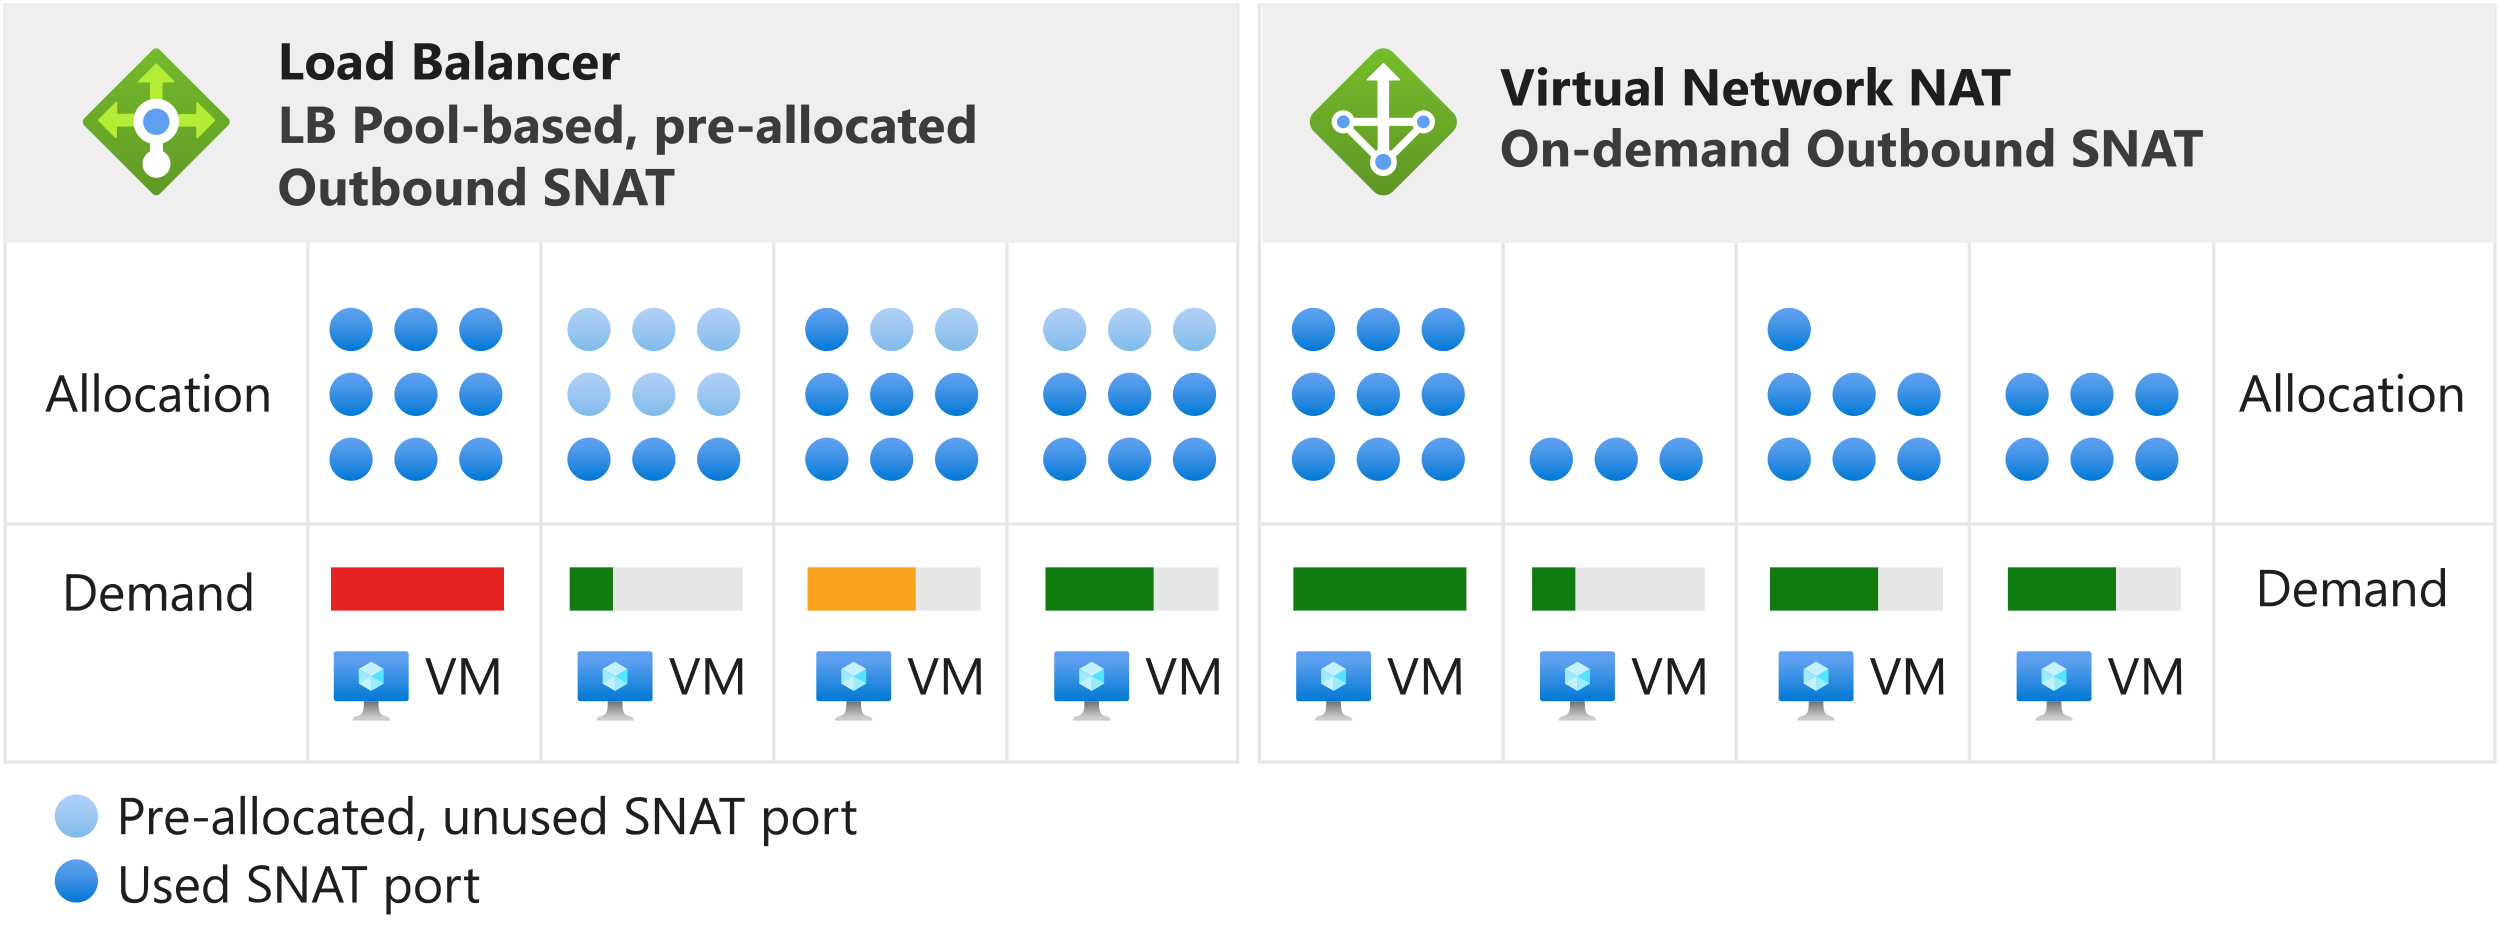 <svg xmlns="http://www.w3.org/2000/svg" xmlns:xlink="http://www.w3.org/1999/xlink" viewBox="0 0 578 216.17">
  <defs>
    <linearGradient id="linear-gradient" x1="36.13" y1="497.68" x2="36.13" y2="537.09" gradientTransform="matrix(1, 0, 0, -1, 0, 546.33)" gradientUnits="userSpaceOnUse">
      <stop offset="0" stop-color="#5e9624"/>
      <stop offset="0.02" stop-color="#5f9724"/>
      <stop offset="1" stop-color="#76bc2d"/>
    </linearGradient>
    <linearGradient id="linear-gradient-2" x1="85.83" y1="384.22" x2="85.83" y2="395.76" gradientTransform="matrix(1, 0, 0, -1, 0, 546.33)" gradientUnits="userSpaceOnUse">
      <stop offset="0" stop-color="#0078d4"/>
      <stop offset="0.82" stop-color="#5ea0ef"/>
    </linearGradient>
    <linearGradient id="linear-gradient-3" x1="85.83" y1="379.76" x2="85.83" y2="384.22" gradientTransform="matrix(1, 0, 0, -1, 0, 546.33)" gradientUnits="userSpaceOnUse">
      <stop offset="0.15" stop-color="#ccc"/>
      <stop offset="1" stop-color="#707070"/>
    </linearGradient>
    <linearGradient id="linear-gradient-4" x1="142.21" y1="384.22" x2="142.21" y2="395.76" xlink:href="#linear-gradient-2"/>
    <linearGradient id="linear-gradient-5" x1="142.21" y1="379.76" x2="142.21" y2="384.22" xlink:href="#linear-gradient-3"/>
    <linearGradient id="linear-gradient-6" x1="197.37" y1="384.22" x2="197.37" y2="395.76" xlink:href="#linear-gradient-2"/>
    <linearGradient id="linear-gradient-7" x1="197.37" y1="379.76" x2="197.37" y2="384.22" xlink:href="#linear-gradient-3"/>
    <linearGradient id="linear-gradient-8" x1="252.4" y1="384.22" x2="252.4" y2="395.76" xlink:href="#linear-gradient-2"/>
    <linearGradient id="linear-gradient-9" x1="252.4" y1="379.76" x2="252.4" y2="384.22" xlink:href="#linear-gradient-3"/>
    <linearGradient id="linear-gradient-10" x1="81.17" y1="96.17" x2="81.17" y2="86.17" gradientUnits="userSpaceOnUse">
      <stop offset="0" stop-color="#0078d4"/>
      <stop offset="0.16" stop-color="#1380da"/>
      <stop offset="0.53" stop-color="#3c91e5"/>
      <stop offset="0.82" stop-color="#559cec"/>
      <stop offset="1" stop-color="#5ea0ef"/>
    </linearGradient>
    <linearGradient id="linear-gradient-11" x1="96.17" y1="96.17" x2="96.17" y2="86.17" xlink:href="#linear-gradient-10"/>
    <linearGradient id="linear-gradient-12" x1="111.17" y1="96.17" x2="111.17" y2="86.17" xlink:href="#linear-gradient-10"/>
    <linearGradient id="linear-gradient-13" x1="81.17" y1="111.17" x2="81.17" y2="101.17" xlink:href="#linear-gradient-10"/>
    <linearGradient id="linear-gradient-14" x1="17.66" y1="208.67" x2="17.66" y2="198.67" xlink:href="#linear-gradient-10"/>
    <linearGradient id="linear-gradient-15" x1="96.17" y1="111.17" x2="96.17" y2="101.17" xlink:href="#linear-gradient-10"/>
    <linearGradient id="linear-gradient-16" x1="111.17" y1="111.17" x2="111.17" y2="101.17" xlink:href="#linear-gradient-10"/>
    <linearGradient id="linear-gradient-17" x1="81.17" y1="81.17" x2="81.17" y2="71.17" xlink:href="#linear-gradient-10"/>
    <linearGradient id="linear-gradient-18" x1="96.17" y1="81.17" x2="96.17" y2="71.17" xlink:href="#linear-gradient-10"/>
    <linearGradient id="linear-gradient-19" x1="111.17" y1="81.17" x2="111.17" y2="71.17" xlink:href="#linear-gradient-10"/>
    <linearGradient id="linear-gradient-20" x1="136.17" y1="96.17" x2="136.17" y2="86.17" xlink:href="#linear-gradient-10"/>
    <linearGradient id="linear-gradient-21" x1="151.17" y1="96.17" x2="151.17" y2="86.17" xlink:href="#linear-gradient-10"/>
    <linearGradient id="linear-gradient-22" x1="166.17" y1="96.17" x2="166.17" y2="86.17" xlink:href="#linear-gradient-10"/>
    <linearGradient id="linear-gradient-23" x1="136.17" y1="111.17" x2="136.17" y2="101.17" xlink:href="#linear-gradient-10"/>
    <linearGradient id="linear-gradient-24" x1="151.17" y1="111.17" x2="151.17" y2="101.17" xlink:href="#linear-gradient-10"/>
    <linearGradient id="linear-gradient-25" x1="166.17" y1="111.17" x2="166.17" y2="101.17" xlink:href="#linear-gradient-10"/>
    <linearGradient id="linear-gradient-26" x1="136.17" y1="81.17" x2="136.17" y2="71.17" xlink:href="#linear-gradient-10"/>
    <linearGradient id="linear-gradient-27" x1="17.66" y1="193.67" x2="17.66" y2="183.67" xlink:href="#linear-gradient-10"/>
    <linearGradient id="linear-gradient-28" x1="151.17" y1="81.17" x2="151.17" y2="71.17" xlink:href="#linear-gradient-10"/>
    <linearGradient id="linear-gradient-29" x1="166.17" y1="81.17" x2="166.17" y2="71.17" xlink:href="#linear-gradient-10"/>
    <linearGradient id="linear-gradient-30" x1="191.17" y1="96.17" x2="191.17" y2="86.17" xlink:href="#linear-gradient-10"/>
    <linearGradient id="linear-gradient-31" x1="206.17" y1="96.17" x2="206.17" y2="86.17" xlink:href="#linear-gradient-10"/>
    <linearGradient id="linear-gradient-32" x1="221.17" y1="96.17" x2="221.17" y2="86.17" xlink:href="#linear-gradient-10"/>
    <linearGradient id="linear-gradient-33" x1="191.17" y1="111.17" x2="191.17" y2="101.17" xlink:href="#linear-gradient-10"/>
    <linearGradient id="linear-gradient-34" x1="206.17" y1="111.17" x2="206.17" y2="101.17" xlink:href="#linear-gradient-10"/>
    <linearGradient id="linear-gradient-35" x1="221.17" y1="111.17" x2="221.17" y2="101.17" xlink:href="#linear-gradient-10"/>
    <linearGradient id="linear-gradient-36" x1="191.17" y1="81.17" x2="191.17" y2="71.17" xlink:href="#linear-gradient-10"/>
    <linearGradient id="linear-gradient-37" x1="206.17" y1="81.17" x2="206.17" y2="71.17" xlink:href="#linear-gradient-10"/>
    <linearGradient id="linear-gradient-38" x1="221.17" y1="81.17" x2="221.17" y2="71.17" xlink:href="#linear-gradient-10"/>
    <linearGradient id="linear-gradient-39" x1="246.17" y1="96.17" x2="246.17" y2="86.17" xlink:href="#linear-gradient-10"/>
    <linearGradient id="linear-gradient-40" x1="261.17" y1="96.17" x2="261.17" y2="86.17" xlink:href="#linear-gradient-10"/>
    <linearGradient id="linear-gradient-41" x1="276.17" y1="96.17" x2="276.17" y2="86.17" xlink:href="#linear-gradient-10"/>
    <linearGradient id="linear-gradient-42" x1="246.17" y1="111.17" x2="246.17" y2="101.17" xlink:href="#linear-gradient-10"/>
    <linearGradient id="linear-gradient-43" x1="261.17" y1="111.17" x2="261.17" y2="101.17" xlink:href="#linear-gradient-10"/>
    <linearGradient id="linear-gradient-44" x1="276.17" y1="111.17" x2="276.17" y2="101.17" xlink:href="#linear-gradient-10"/>
    <linearGradient id="linear-gradient-45" x1="246.17" y1="81.17" x2="246.17" y2="71.17" xlink:href="#linear-gradient-10"/>
    <linearGradient id="linear-gradient-46" x1="261.17" y1="81.17" x2="261.17" y2="71.17" xlink:href="#linear-gradient-10"/>
    <linearGradient id="linear-gradient-47" x1="276.17" y1="81.17" x2="276.17" y2="71.17" xlink:href="#linear-gradient-10"/>
    <linearGradient id="linear-gradient-48" x1="308.33" y1="384.22" x2="308.33" y2="395.76" xlink:href="#linear-gradient-2"/>
    <linearGradient id="linear-gradient-49" x1="308.33" y1="379.76" x2="308.33" y2="384.22" xlink:href="#linear-gradient-3"/>
    <linearGradient id="linear-gradient-50" x1="364.71" y1="384.22" x2="364.71" y2="395.76" xlink:href="#linear-gradient-2"/>
    <linearGradient id="linear-gradient-51" x1="364.71" y1="379.76" x2="364.71" y2="384.22" xlink:href="#linear-gradient-3"/>
    <linearGradient id="linear-gradient-52" x1="419.87" y1="384.22" x2="419.87" y2="395.76" xlink:href="#linear-gradient-2"/>
    <linearGradient id="linear-gradient-53" x1="419.87" y1="379.76" x2="419.87" y2="384.22" xlink:href="#linear-gradient-3"/>
    <linearGradient id="linear-gradient-54" x1="474.9" y1="384.22" x2="474.9" y2="395.76" xlink:href="#linear-gradient-2"/>
    <linearGradient id="linear-gradient-55" x1="474.9" y1="379.76" x2="474.9" y2="384.22" xlink:href="#linear-gradient-3"/>
    <linearGradient id="linear-gradient-56" x1="303.67" y1="96.17" x2="303.67" y2="86.17" xlink:href="#linear-gradient-10"/>
    <linearGradient id="linear-gradient-57" x1="318.67" y1="96.17" x2="318.67" y2="86.17" xlink:href="#linear-gradient-10"/>
    <linearGradient id="linear-gradient-58" x1="333.67" y1="96.17" x2="333.67" y2="86.17" xlink:href="#linear-gradient-10"/>
    <linearGradient id="linear-gradient-59" x1="303.67" y1="111.17" x2="303.67" y2="101.17" xlink:href="#linear-gradient-10"/>
    <linearGradient id="linear-gradient-60" x1="318.67" y1="111.17" x2="318.67" y2="101.17" xlink:href="#linear-gradient-10"/>
    <linearGradient id="linear-gradient-61" x1="333.67" y1="111.17" x2="333.67" y2="101.17" xlink:href="#linear-gradient-10"/>
    <linearGradient id="linear-gradient-62" x1="303.67" y1="81.17" x2="303.67" y2="71.17" xlink:href="#linear-gradient-10"/>
    <linearGradient id="linear-gradient-63" x1="318.67" y1="81.17" x2="318.67" y2="71.17" xlink:href="#linear-gradient-10"/>
    <linearGradient id="linear-gradient-64" x1="333.67" y1="81.17" x2="333.67" y2="71.17" xlink:href="#linear-gradient-10"/>
    <linearGradient id="linear-gradient-65" x1="358.67" y1="111.17" x2="358.67" y2="101.17" xlink:href="#linear-gradient-10"/>
    <linearGradient id="linear-gradient-66" x1="373.67" y1="111.17" x2="373.67" y2="101.17" xlink:href="#linear-gradient-10"/>
    <linearGradient id="linear-gradient-67" x1="388.67" y1="111.17" x2="388.67" y2="101.17" xlink:href="#linear-gradient-10"/>
    <linearGradient id="linear-gradient-68" x1="413.67" y1="96.17" x2="413.67" y2="86.17" xlink:href="#linear-gradient-10"/>
    <linearGradient id="linear-gradient-69" x1="428.67" y1="96.17" x2="428.67" y2="86.17" xlink:href="#linear-gradient-10"/>
    <linearGradient id="linear-gradient-70" x1="443.67" y1="96.17" x2="443.67" y2="86.17" xlink:href="#linear-gradient-10"/>
    <linearGradient id="linear-gradient-71" x1="413.67" y1="111.17" x2="413.67" y2="101.17" xlink:href="#linear-gradient-10"/>
    <linearGradient id="linear-gradient-72" x1="428.67" y1="111.17" x2="428.67" y2="101.17" xlink:href="#linear-gradient-10"/>
    <linearGradient id="linear-gradient-73" x1="443.67" y1="111.17" x2="443.67" y2="101.17" xlink:href="#linear-gradient-10"/>
    <linearGradient id="linear-gradient-74" x1="413.67" y1="81.17" x2="413.67" y2="71.17" xlink:href="#linear-gradient-10"/>
    <linearGradient id="linear-gradient-75" x1="468.67" y1="96.17" x2="468.67" y2="86.17" xlink:href="#linear-gradient-10"/>
    <linearGradient id="linear-gradient-76" x1="483.67" y1="96.17" x2="483.67" y2="86.17" xlink:href="#linear-gradient-10"/>
    <linearGradient id="linear-gradient-77" x1="498.67" y1="96.17" x2="498.67" y2="86.17" xlink:href="#linear-gradient-10"/>
    <linearGradient id="linear-gradient-78" x1="468.67" y1="111.17" x2="468.67" y2="101.17" xlink:href="#linear-gradient-10"/>
    <linearGradient id="linear-gradient-79" x1="483.67" y1="111.17" x2="483.67" y2="101.17" xlink:href="#linear-gradient-10"/>
    <linearGradient id="linear-gradient-80" x1="498.67" y1="111.17" x2="498.67" y2="101.17" xlink:href="#linear-gradient-10"/>
    <linearGradient id="New_Gradient_Swatch_copy" data-name="New Gradient Swatch copy" x1="319.83" y1="45.17" x2="319.83" y2="11.17" gradientTransform="matrix(1, 0, 0, 1, 0, 0)" xlink:href="#linear-gradient"/>
  </defs>
  <title>lb-vnNat-chart</title>
  <g id="Shapes">
    <rect width="578" height="216.17" fill="#fff"/>
    <rect x="291.17" y="1.17" width="285.67" height="175" fill="#fff" stroke="#e6e6e6" stroke-width="0.75"/>
    <rect x="1.17" y="1.17" width="285" height="175" fill="#fff" stroke="#e6e6e6" stroke-width="0.75"/>
    <g>
      <rect x="291.83" y="1.17" width="285" height="55" fill="#fff"/>
      <rect x="291.83" y="1.17" width="285" height="55" fill="#3c3c41" opacity="0.08"/>
    </g>
    <g>
      <rect x="1.17" y="1.17" width="285" height="55" fill="#fff"/>
      <rect x="1.17" y="1.17" width="285" height="55" fill="#3c3c41" opacity="0.08"/>
    </g>
    <g>
      <path d="M19.47,27.35,35.31,11.51a1.14,1.14,0,0,1,1.61,0l0,0L52.78,27.35a1.15,1.15,0,0,1,0,1.61l0,0L36.92,44.84a1.14,1.14,0,0,1-1.59,0L19.47,29a1.13,1.13,0,0,1,0-1.6Z" fill="url(#linear-gradient)"/>
      <path d="M40.28,18.72l-4-4a.23.23,0,0,0-.31,0l-4,4a.19.19,0,0,0,.15.34h2.34a.21.21,0,0,1,.21.21v3.78a.21.21,0,0,0,.21.21h2.49a.21.21,0,0,0,.21-.21V19.27a.21.21,0,0,1,.21-.21h2.34a.19.19,0,0,0,.23-.13A.2.2,0,0,0,40.28,18.72Z" fill="#b4ec36"/>
      <path d="M26.68,23.65l-4,4a.19.19,0,0,0,0,.28l4,4a.21.21,0,0,0,.3,0,.23.23,0,0,0,.06-.16V29.47a.22.22,0,0,1,.21-.21H31a.19.19,0,0,0,.19-.19V26.56a.2.2,0,0,0-.07-.26l-.07,0H27.31a.19.19,0,0,1-.21-.17V23.8a.22.22,0,0,0-.13-.28A.23.23,0,0,0,26.68,23.65Z" fill="#b4ec36"/>
      <path d="M45.72,31.94l4-4a.19.19,0,0,0,0-.28l-4-4a.21.21,0,0,0-.34.15v2.36a.18.18,0,0,1-.19.19H41.4a.19.19,0,0,0-.19.19v2.51a.19.19,0,0,0,.17.21h3.79a.21.21,0,0,1,.21.21v2.34a.2.2,0,0,0,.23.18A.16.16,0,0,0,45.72,31.94Z" fill="#b4ec36"/>
      <path d="M41.4,28.17a5.27,5.27,0,1,0-6.69,5V35a3.23,3.23,0,1,0,4.35,1.39A3.27,3.27,0,0,0,37.67,35V33.11A5.24,5.24,0,0,0,41.4,28.17Z" fill="#fff"/>
      <circle id="e99c3387-15c3-4f28-bd4b-cb209b430e06" cx="36.14" cy="28.15" r="3.06" fill="#5ea0ef"/>
    </g>
    <g>
      <rect x="77.17" y="150.57" width="17.32" height="11.55" rx="0.58" fill="url(#linear-gradient-2)"/>
      <polygon points="88.71 154.66 88.71 158.02 85.83 159.71 85.83 156.34 88.71 154.66" fill="#50e6ff"/>
      <polygon points="88.71 154.66 85.83 156.35 82.94 154.66 85.83 152.98 88.71 154.66" fill="#c3f1ff"/>
      <polygon points="85.83 156.35 85.83 159.71 82.94 158.02 82.94 154.66 85.83 156.35" fill="#9cebff"/>
      <polygon points="82.94 158.02 85.83 156.34 85.83 159.71 82.94 158.02" fill="#c3f1ff"/>
      <polygon points="88.71 158.02 85.83 156.34 85.83 159.71 88.71 158.02" fill="#9cebff"/>
      <path d="M89.3,165.61c-1.71-.27-1.78-1.5-1.78-3.49h-3.4c0,2-.05,3.22-1.77,3.49a1,1,0,0,0-.85,1h8.66A1,1,0,0,0,89.3,165.61Z" fill="url(#linear-gradient-3)"/>
    </g>
    <g>
      <rect x="133.55" y="150.57" width="17.32" height="11.55" rx="0.58" fill="url(#linear-gradient-4)"/>
      <polygon points="145.09 154.66 145.09 158.02 142.21 159.71 142.21 156.34 145.09 154.66" fill="#50e6ff"/>
      <polygon points="145.09 154.66 142.21 156.35 139.32 154.66 142.21 152.98 145.09 154.66" fill="#c3f1ff"/>
      <polygon points="142.21 156.35 142.21 159.71 139.32 158.02 139.32 154.66 142.21 156.35" fill="#9cebff"/>
      <polygon points="139.32 158.02 142.21 156.34 142.21 159.71 139.32 158.02" fill="#c3f1ff"/>
      <polygon points="145.09 158.02 142.21 156.34 142.21 159.71 145.09 158.02" fill="#9cebff"/>
      <path d="M145.68,165.61c-1.71-.27-1.78-1.5-1.78-3.49h-3.39c0,2-.06,3.22-1.77,3.49a1,1,0,0,0-.86,1h8.66A1,1,0,0,0,145.68,165.61Z" fill="url(#linear-gradient-5)"/>
    </g>
    <g>
      <rect x="188.72" y="150.57" width="17.32" height="11.55" rx="0.58" fill="url(#linear-gradient-6)"/>
      <polygon points="200.26 154.66 200.26 158.02 197.38 159.71 197.38 156.34 200.26 154.66" fill="#50e6ff"/>
      <polygon points="200.26 154.66 197.38 156.35 194.49 154.66 197.38 152.98 200.26 154.66" fill="#c3f1ff"/>
      <polygon points="197.38 156.35 197.38 159.71 194.49 158.02 194.49 154.66 197.38 156.35" fill="#9cebff"/>
      <polygon points="194.49 158.02 197.38 156.34 197.38 159.71 194.49 158.02" fill="#c3f1ff"/>
      <polygon points="200.26 158.02 197.38 156.34 197.38 159.71 200.26 158.02" fill="#9cebff"/>
      <path d="M200.85,165.61c-1.71-.27-1.78-1.5-1.78-3.49h-3.4c0,2-.06,3.22-1.77,3.49a1,1,0,0,0-.85,1h8.65A1,1,0,0,0,200.85,165.61Z" fill="url(#linear-gradient-7)"/>
    </g>
    <g>
      <rect x="243.74" y="150.57" width="17.32" height="11.55" rx="0.58" fill="url(#linear-gradient-8)"/>
      <polygon points="255.28 154.66 255.28 158.02 252.4 159.71 252.4 156.34 255.28 154.66" fill="#50e6ff"/>
      <polygon points="255.28 154.66 252.4 156.35 249.51 154.66 252.4 152.98 255.28 154.66" fill="#c3f1ff"/>
      <polygon points="252.4 156.35 252.4 159.71 249.51 158.02 249.51 154.66 252.4 156.35" fill="#9cebff"/>
      <polygon points="249.51 158.02 252.4 156.34 252.4 159.71 249.51 158.02" fill="#c3f1ff"/>
      <polygon points="255.28 158.02 252.4 156.34 252.4 159.71 255.28 158.02" fill="#9cebff"/>
      <path d="M255.87,165.61c-1.71-.27-1.78-1.5-1.78-3.49h-3.4c0,2-.05,3.22-1.77,3.49a1,1,0,0,0-.85,1h8.66A1,1,0,0,0,255.87,165.61Z" fill="url(#linear-gradient-9)"/>
    </g>
    <line x1="1.17" y1="121.17" x2="286.17" y2="121.17" fill="none" stroke="#e6e6e6" stroke-width="0.75"/>
    <circle cx="81.17" cy="91.17" r="5" fill="url(#linear-gradient-10)"/>
    <circle cx="96.17" cy="91.17" r="5" fill="url(#linear-gradient-11)"/>
    <circle cx="111.17" cy="91.17" r="5" fill="url(#linear-gradient-12)"/>
    <circle cx="81.17" cy="106.17" r="5" fill="url(#linear-gradient-13)"/>
    <circle cx="17.66" cy="203.67" r="5" fill="url(#linear-gradient-14)"/>
    <circle cx="96.17" cy="106.17" r="5" fill="url(#linear-gradient-15)"/>
    <circle cx="111.17" cy="106.17" r="5" fill="url(#linear-gradient-16)"/>
    <circle cx="81.17" cy="76.17" r="5" fill="url(#linear-gradient-17)"/>
    <circle cx="96.17" cy="76.17" r="5" fill="url(#linear-gradient-18)"/>
    <circle cx="111.17" cy="76.17" r="5" fill="url(#linear-gradient-19)"/>
    <circle cx="136.17" cy="91.17" r="5" opacity="0.5" fill="url(#linear-gradient-20)"/>
    <circle cx="151.17" cy="91.17" r="5" opacity="0.5" fill="url(#linear-gradient-21)"/>
    <circle cx="166.17" cy="91.17" r="5" opacity="0.5" fill="url(#linear-gradient-22)"/>
    <circle cx="136.17" cy="106.17" r="5" fill="url(#linear-gradient-23)"/>
    <circle cx="151.17" cy="106.17" r="5" fill="url(#linear-gradient-24)"/>
    <circle cx="166.17" cy="106.17" r="5" fill="url(#linear-gradient-25)"/>
    <circle cx="136.17" cy="76.17" r="5" opacity="0.5" fill="url(#linear-gradient-26)"/>
    <circle cx="17.66" cy="188.67" r="5" opacity="0.5" fill="url(#linear-gradient-27)"/>
    <circle cx="151.17" cy="76.17" r="5" opacity="0.5" fill="url(#linear-gradient-28)"/>
    <circle cx="166.17" cy="76.17" r="5" opacity="0.5" fill="url(#linear-gradient-29)"/>
    <circle cx="191.17" cy="91.17" r="5" fill="url(#linear-gradient-30)"/>
    <circle cx="206.17" cy="91.17" r="5" fill="url(#linear-gradient-31)"/>
    <circle cx="221.17" cy="91.17" r="5" fill="url(#linear-gradient-32)"/>
    <circle cx="191.17" cy="106.17" r="5" fill="url(#linear-gradient-33)"/>
    <circle cx="206.17" cy="106.17" r="5" fill="url(#linear-gradient-34)"/>
    <circle cx="221.17" cy="106.17" r="5" fill="url(#linear-gradient-35)"/>
    <circle cx="191.17" cy="76.17" r="5" fill="url(#linear-gradient-36)"/>
    <circle cx="206.17" cy="76.17" r="5" opacity="0.5" fill="url(#linear-gradient-37)"/>
    <circle cx="221.17" cy="76.17" r="5" opacity="0.5" fill="url(#linear-gradient-38)"/>
    <circle cx="246.17" cy="91.17" r="5" fill="url(#linear-gradient-39)"/>
    <circle cx="261.17" cy="91.17" r="5" fill="url(#linear-gradient-40)"/>
    <circle cx="276.17" cy="91.17" r="5" fill="url(#linear-gradient-41)"/>
    <circle cx="246.17" cy="106.17" r="5" fill="url(#linear-gradient-42)"/>
    <circle cx="261.17" cy="106.17" r="5" fill="url(#linear-gradient-43)"/>
    <circle cx="276.17" cy="106.17" r="5" fill="url(#linear-gradient-44)"/>
    <circle cx="246.17" cy="76.17" r="5" opacity="0.5" fill="url(#linear-gradient-45)"/>
    <circle cx="261.17" cy="76.17" r="5" opacity="0.5" fill="url(#linear-gradient-46)"/>
    <circle cx="276.17" cy="76.17" r="5" opacity="0.5" fill="url(#linear-gradient-47)"/>
    <rect x="76.53" y="131.17" width="40" height="10" fill="#e62323"/>
    <g>
      <rect x="131.72" y="131.17" width="40" height="10" fill="#e6e6e6"/>
      <rect x="131.72" y="131.17" width="10" height="10" fill="#107c10"/>
    </g>
    <g>
      <rect x="186.72" y="131.17" width="40" height="10" fill="#e6e6e6"/>
      <rect x="186.72" y="131.17" width="25" height="10" fill="#faa21d"/>
    </g>
    <g>
      <rect x="241.72" y="131.17" width="40" height="10" fill="#e6e6e6"/>
      <rect x="241.72" y="131.17" width="25" height="10" fill="#107c10"/>
    </g>
    <line x1="71.17" y1="56.17" x2="71.17" y2="176.17" fill="none" stroke="#e6e6e6" stroke-width="0.75"/>
    <line x1="125.04" y1="56.17" x2="125.04" y2="176.17" fill="none" stroke="#e6e6e6" stroke-width="0.75"/>
    <line x1="178.92" y1="56.17" x2="178.92" y2="176.17" fill="none" stroke="#e6e6e6" stroke-width="0.75"/>
    <line x1="232.79" y1="56.17" x2="232.79" y2="176.17" fill="none" stroke="#e6e6e6" stroke-width="0.75"/>
    <g>
      <rect x="299.67" y="150.57" width="17.32" height="11.55" rx="0.58" fill="url(#linear-gradient-48)"/>
      <polygon points="311.21 154.66 311.21 158.02 308.33 159.71 308.33 156.34 311.21 154.66" fill="#50e6ff"/>
      <polygon points="311.21 154.66 308.33 156.35 305.44 154.66 308.33 152.98 311.21 154.66" fill="#c3f1ff"/>
      <polygon points="308.33 156.35 308.33 159.71 305.44 158.02 305.44 154.66 308.33 156.35" fill="#9cebff"/>
      <polygon points="305.44 158.02 308.33 156.34 308.33 159.71 305.44 158.02" fill="#c3f1ff"/>
      <polygon points="311.21 158.02 308.33 156.34 308.33 159.71 311.21 158.02" fill="#9cebff"/>
      <path d="M311.8,165.61c-1.71-.27-1.78-1.5-1.78-3.49h-3.4c0,2-.05,3.22-1.77,3.49a1,1,0,0,0-.85,1h8.66A1,1,0,0,0,311.8,165.61Z" fill="url(#linear-gradient-49)"/>
    </g>
    <g>
      <rect x="356.05" y="150.57" width="17.32" height="11.55" rx="0.58" fill="url(#linear-gradient-50)"/>
      <polygon points="367.6 154.66 367.6 158.02 364.71 159.71 364.71 156.34 367.6 154.66" fill="#50e6ff"/>
      <polygon points="367.6 154.66 364.71 156.35 361.82 154.66 364.71 152.98 367.6 154.66" fill="#c3f1ff"/>
      <polygon points="364.71 156.35 364.71 159.71 361.82 158.02 361.82 154.66 364.71 156.35" fill="#9cebff"/>
      <polygon points="361.82 158.02 364.71 156.34 364.71 159.71 361.82 158.02" fill="#c3f1ff"/>
      <polygon points="367.6 158.02 364.71 156.34 364.71 159.71 367.6 158.02" fill="#9cebff"/>
      <path d="M368.18,165.61c-1.71-.27-1.78-1.5-1.78-3.49H363c0,2-.06,3.22-1.77,3.49a1,1,0,0,0-.86,1H369A1,1,0,0,0,368.18,165.61Z" fill="url(#linear-gradient-51)"/>
    </g>
    <g>
      <rect x="411.22" y="150.57" width="17.32" height="11.55" rx="0.58" fill="url(#linear-gradient-52)"/>
      <polygon points="422.76 154.66 422.76 158.02 419.88 159.71 419.88 156.34 422.76 154.66" fill="#50e6ff"/>
      <polygon points="422.76 154.66 419.88 156.35 416.99 154.66 419.88 152.98 422.76 154.66" fill="#c3f1ff"/>
      <polygon points="419.88 156.35 419.88 159.71 416.99 158.02 416.99 154.66 419.88 156.35" fill="#9cebff"/>
      <polygon points="416.99 158.02 419.88 156.34 419.88 159.71 416.99 158.02" fill="#c3f1ff"/>
      <polygon points="422.76 158.02 419.88 156.34 419.88 159.71 422.76 158.02" fill="#9cebff"/>
      <path d="M423.35,165.61c-1.71-.27-1.78-1.5-1.78-3.49h-3.4c0,2-.06,3.22-1.77,3.49a1,1,0,0,0-.85,1h8.65A1,1,0,0,0,423.35,165.61Z" fill="url(#linear-gradient-53)"/>
    </g>
    <g>
      <rect x="466.24" y="150.57" width="17.32" height="11.55" rx="0.58" fill="url(#linear-gradient-54)"/>
      <polygon points="477.78 154.66 477.78 158.02 474.9 159.71 474.9 156.34 477.78 154.66" fill="#50e6ff"/>
      <polygon points="477.78 154.66 474.9 156.35 472.01 154.66 474.9 152.98 477.78 154.66" fill="#c3f1ff"/>
      <polygon points="474.9 156.35 474.9 159.71 472.01 158.02 472.01 154.66 474.9 156.35" fill="#9cebff"/>
      <polygon points="472.01 158.02 474.9 156.34 474.9 159.71 472.01 158.02" fill="#c3f1ff"/>
      <polygon points="477.78 158.02 474.9 156.34 474.9 159.71 477.78 158.02" fill="#9cebff"/>
      <path d="M478.37,165.61c-1.71-.27-1.78-1.5-1.78-3.49h-3.4c0,2-.05,3.22-1.77,3.49a1,1,0,0,0-.85,1h8.66A1,1,0,0,0,478.37,165.61Z" fill="url(#linear-gradient-55)"/>
    </g>
    <line x1="291.17" y1="121.17" x2="576.83" y2="121.17" fill="none" stroke="#e6e6e6" stroke-width="0.75"/>
    <circle cx="303.67" cy="91.17" r="5" fill="url(#linear-gradient-56)"/>
    <circle cx="318.67" cy="91.17" r="5" fill="url(#linear-gradient-57)"/>
    <circle cx="333.67" cy="91.17" r="5" fill="url(#linear-gradient-58)"/>
    <circle cx="303.67" cy="106.17" r="5" fill="url(#linear-gradient-59)"/>
    <circle cx="318.67" cy="106.17" r="5" fill="url(#linear-gradient-60)"/>
    <circle cx="333.67" cy="106.17" r="5" fill="url(#linear-gradient-61)"/>
    <circle cx="303.67" cy="76.17" r="5" fill="url(#linear-gradient-62)"/>
    <circle cx="318.67" cy="76.17" r="5" fill="url(#linear-gradient-63)"/>
    <circle cx="333.67" cy="76.17" r="5" fill="url(#linear-gradient-64)"/>
    <circle cx="358.67" cy="106.17" r="5" fill="url(#linear-gradient-65)"/>
    <circle cx="373.67" cy="106.17" r="5" fill="url(#linear-gradient-66)"/>
    <circle cx="388.67" cy="106.17" r="5" fill="url(#linear-gradient-67)"/>
    <circle cx="413.67" cy="91.17" r="5" fill="url(#linear-gradient-68)"/>
    <circle cx="428.67" cy="91.17" r="5" fill="url(#linear-gradient-69)"/>
    <circle cx="443.67" cy="91.17" r="5" fill="url(#linear-gradient-70)"/>
    <circle cx="413.67" cy="106.17" r="5" fill="url(#linear-gradient-71)"/>
    <circle cx="428.67" cy="106.17" r="5" fill="url(#linear-gradient-72)"/>
    <circle cx="443.67" cy="106.17" r="5" fill="url(#linear-gradient-73)"/>
    <circle cx="413.67" cy="76.17" r="5" fill="url(#linear-gradient-74)"/>
    <circle cx="468.67" cy="91.17" r="5" fill="url(#linear-gradient-75)"/>
    <circle cx="483.67" cy="91.17" r="5" fill="url(#linear-gradient-76)"/>
    <circle cx="498.67" cy="91.17" r="5" fill="url(#linear-gradient-77)"/>
    <circle cx="468.67" cy="106.17" r="5" fill="url(#linear-gradient-78)"/>
    <circle cx="483.67" cy="106.17" r="5" fill="url(#linear-gradient-79)"/>
    <circle cx="498.67" cy="106.17" r="5" fill="url(#linear-gradient-80)"/>
    <rect x="299.03" y="131.17" width="40" height="10" fill="#107c10"/>
    <g>
      <rect x="354.22" y="131.17" width="40" height="10" fill="#e6e6e6"/>
      <rect x="354.22" y="131.17" width="10" height="10" fill="#107c10"/>
    </g>
    <g>
      <rect x="409.22" y="131.17" width="40" height="10" fill="#e6e6e6"/>
      <rect x="409.22" y="131.17" width="25" height="10" fill="#107c10"/>
    </g>
    <g>
      <rect x="464.22" y="131.17" width="40" height="10" fill="#e6e6e6"/>
      <rect x="464.22" y="131.17" width="25" height="10" fill="#107c10"/>
    </g>
    <line x1="347.54" y1="56.17" x2="347.54" y2="176.17" fill="none" stroke="#e6e6e6" stroke-width="0.75"/>
    <line x1="401.42" y1="56.17" x2="401.42" y2="176.17" fill="none" stroke="#e6e6e6" stroke-width="0.75"/>
    <line x1="455.29" y1="56.17" x2="455.29" y2="176.17" fill="none" stroke="#e6e6e6" stroke-width="0.75"/>
    <line x1="511.83" y1="56.17" x2="511.83" y2="176.17" fill="none" stroke="#e6e6e6" stroke-width="0.75"/>
    <g>
      <path d="M319.83,45.17a3.12,3.12,0,0,1-2.21-.92L303.75,30.38a3.13,3.13,0,0,1,0-4.43l13.87-13.86a3.13,3.13,0,0,1,4.43,0L335.91,26a3.08,3.08,0,0,1,.92,2.22,3.12,3.12,0,0,1-.92,2.22L322.05,44.25a3.12,3.12,0,0,1-2.22.92" fill="url(#New_Gradient_Swatch_copy)"/>
      <path d="M329.09,25.51a2.65,2.65,0,0,0-2.48,1.73h-5.45V18.8a.18.18,0,0,1,.18-.19h2.18a.18.18,0,0,0,.18-.18.19.19,0,0,0-.05-.13L320,14.61a.19.19,0,0,0-.26,0L316,18.3a.19.19,0,0,0,0,.26.21.21,0,0,0,.13.05h2.15a.21.21,0,0,1,.19.19v8.44h-5.43a2.66,2.66,0,1,0-2.48,3.59,2.73,2.73,0,0,0,.86-.16L317,36.21a3,3,0,0,0-.25,1.21,3.1,3.1,0,1,0,6.19,0,3.16,3.16,0,0,0-.24-1.19l5.56-5.55a2.55,2.55,0,0,0,.84.15,2.66,2.66,0,1,0,0-5.32Zm-11,9.37-5.27-5.28a2.27,2.27,0,0,0,.23-.5h5.47v5.54A2.26,2.26,0,0,0,318.08,34.88Zm3.53,0a3.37,3.37,0,0,0-.45-.25V29.1h5.45a2.53,2.53,0,0,0,.26.52Z" fill="#fff"/>
      <path d="M321.65,37.42a1.85,1.85,0,1,1-1.85-1.84,1.85,1.85,0,0,1,1.85,1.84" fill="#5ea0ef"/>
      <path d="M312.06,28.17a1.48,1.48,0,1,1-1.48-1.48,1.49,1.49,0,0,1,1.48,1.48" fill="#5ea0ef"/>
      <path d="M330.57,28.17a1.48,1.48,0,1,1-1.48-1.48,1.48,1.48,0,0,1,1.48,1.48" fill="#5ea0ef"/>
    </g>
  </g>
  <g id="Text">
    <g>
      <path d="M70.13,18.37h-5V10H67v6.86h3.11Z" fill="#1e1e1e"/>
      <path d="M74,18.51a3.23,3.23,0,0,1-2.36-.84,3,3,0,0,1-.86-2.28,3.07,3.07,0,0,1,.89-2.33,3.37,3.37,0,0,1,2.41-.84,3.19,3.19,0,0,1,2.34.84,3,3,0,0,1,.85,2.23,3.16,3.16,0,0,1-.88,2.36A3.23,3.23,0,0,1,74,18.51Zm0-4.87a1.23,1.23,0,0,0-1,.45,2,2,0,0,0-.36,1.28c0,1.15.46,1.73,1.39,1.73s1.33-.6,1.33-1.78S74.91,13.64,74,13.64Z" fill="#1e1e1e"/>
      <path d="M83.43,18.37H81.68v-.86h0a2,2,0,0,1-1.79,1A1.85,1.85,0,0,1,78.5,18,1.75,1.75,0,0,1,78,16.7c0-1.17.69-1.84,2.06-2l1.63-.21c0-.66-.35-1-1.06-1a3.59,3.59,0,0,0-2,.64V12.73a4.62,4.62,0,0,1,1.06-.36,5.56,5.56,0,0,1,1.22-.15,2.26,2.26,0,0,1,2.56,2.56Zm-1.74-2.44v-.4l-1.09.14c-.6.07-.9.35-.9.81a.67.67,0,0,0,.22.52.89.89,0,0,0,.6.2,1.11,1.11,0,0,0,.85-.36A1.33,1.33,0,0,0,81.69,15.93Z" fill="#1e1e1e"/>
      <path d="M90.8,18.37H89v-.83h0a2.06,2.06,0,0,1-1.85,1,2.26,2.26,0,0,1-1.81-.79,3.28,3.28,0,0,1-.69-2.22,3.54,3.54,0,0,1,.76-2.38,2.45,2.45,0,0,1,2-.9,1.68,1.68,0,0,1,1.61.83h0V9.49H90.8ZM89,15.45V15a1.38,1.38,0,0,0-.34-1,1.1,1.1,0,0,0-.88-.39,1.12,1.12,0,0,0-1,.48,2.26,2.26,0,0,0-.35,1.33,2,2,0,0,0,.33,1.22,1.15,1.15,0,0,0,.93.43,1.12,1.12,0,0,0,.92-.45A1.94,1.94,0,0,0,89,15.45Z" fill="#1e1e1e"/>
      <path d="M95.85,18.37V10h3.06a3.83,3.83,0,0,1,2.16.51,1.67,1.67,0,0,1,.76,1.45,1.74,1.74,0,0,1-.46,1.19,2.41,2.41,0,0,1-1.18.71v0a2.26,2.26,0,0,1,1.43.66,1.84,1.84,0,0,1,.54,1.34,2.24,2.24,0,0,1-.83,1.83,3.45,3.45,0,0,1-2.25.68Zm1.89-7v2h.83a1.41,1.41,0,0,0,.93-.28,1,1,0,0,0,.33-.78q0-.93-1.38-.93Zm0,3.4V17h1a1.62,1.62,0,0,0,1-.3,1,1,0,0,0,.37-.83.93.93,0,0,0-.37-.79,1.55,1.55,0,0,0-1-.29Z" fill="#1e1e1e"/>
      <path d="M108.41,18.37h-1.76v-.86h0a2,2,0,0,1-1.79,1,1.85,1.85,0,0,1-1.37-.49,1.79,1.79,0,0,1-.5-1.32c0-1.17.69-1.84,2.07-2l1.63-.21c0-.66-.36-1-1.07-1a3.59,3.59,0,0,0-2,.64V12.73a4.62,4.62,0,0,1,1.06-.36,5.56,5.56,0,0,1,1.22-.15,2.27,2.27,0,0,1,2.57,2.56Zm-1.74-2.44v-.4l-1.09.14c-.61.07-.91.35-.91.81a.71.71,0,0,0,.22.52.89.89,0,0,0,.6.2,1.1,1.1,0,0,0,.85-.36A1.29,1.29,0,0,0,106.67,15.93Z" fill="#1e1e1e"/>
      <path d="M111.72,18.37h-1.85V9.49h1.85Z" fill="#1e1e1e"/>
      <path d="M118.3,18.37h-1.75v-.86h0a2,2,0,0,1-1.79,1,1.85,1.85,0,0,1-1.37-.49,1.76,1.76,0,0,1-.51-1.32c0-1.17.69-1.84,2.07-2l1.63-.21c0-.66-.35-1-1.06-1a3.59,3.59,0,0,0-2,.64V12.73a4.52,4.52,0,0,1,1.05-.36,5.71,5.71,0,0,1,1.23-.15,2.26,2.26,0,0,1,2.56,2.56Zm-1.74-2.44v-.4l-1.09.14c-.6.07-.9.35-.9.81a.67.67,0,0,0,.22.52.86.86,0,0,0,.59.2,1.08,1.08,0,0,0,.85-.36A1.29,1.29,0,0,0,116.56,15.93Z" fill="#1e1e1e"/>
      <path d="M125.56,18.37h-1.84V15c0-.93-.34-1.39-1-1.39a1,1,0,0,0-.79.37,1.38,1.38,0,0,0-.31.94v3.42h-1.85v-6h1.85v1h0a2.13,2.13,0,0,1,1.93-1.1c1.33,0,2,.83,2,2.47Z" fill="#1e1e1e"/>
      <path d="M131.58,18.15a3.66,3.66,0,0,1-1.81.36,3.06,3.06,0,0,1-2.24-.83,2.9,2.9,0,0,1-.85-2.17,3.16,3.16,0,0,1,.92-2.41,3.4,3.4,0,0,1,2.45-.88,3.19,3.19,0,0,1,1.53.28v1.57a2.07,2.07,0,0,0-1.29-.43,1.67,1.67,0,0,0-1.26.47,1.72,1.72,0,0,0-.47,1.28,1.69,1.69,0,0,0,.45,1.25,1.63,1.63,0,0,0,1.22.46,2.43,2.43,0,0,0,1.35-.44Z" fill="#1e1e1e"/>
      <path d="M138.21,15.9h-3.92c.06.87.61,1.3,1.65,1.3a3.15,3.15,0,0,0,1.74-.47v1.34a4.56,4.56,0,0,1-2.16.44,3,3,0,0,1-2.26-.8,3.08,3.08,0,0,1-.8-2.25,3.27,3.27,0,0,1,.86-2.37,2.9,2.9,0,0,1,2.14-.87,2.63,2.63,0,0,1,2,.78,3,3,0,0,1,.72,2.12Zm-1.72-1.14c0-.86-.35-1.29-1-1.29a1,1,0,0,0-.77.37,1.65,1.65,0,0,0-.4.92Z" fill="#1e1e1e"/>
      <path d="M143.3,14a1.61,1.61,0,0,0-.78-.18,1.1,1.1,0,0,0-.94.44,1.88,1.88,0,0,0-.34,1.2v2.87h-1.86v-6h1.86v1.11h0a1.6,1.6,0,0,1,1.58-1.22,1.35,1.35,0,0,1,.46.07Z" fill="#1e1e1e"/>
    </g>
    <g>
      <path d="M70.13,33.05h-5v-8.4H67v6.86h3.11Z" fill="#3b3b3b"/>
      <path d="M71.13,33.05v-8.4h3.06a3.83,3.83,0,0,1,2.16.51,1.66,1.66,0,0,1,.76,1.46,1.76,1.76,0,0,1-.46,1.19,2.4,2.4,0,0,1-1.18.7v0a2.31,2.31,0,0,1,1.44.66,1.87,1.87,0,0,1,.53,1.34,2.24,2.24,0,0,1-.82,1.83,3.5,3.5,0,0,1-2.26.68ZM73,26v2h.84a1.39,1.39,0,0,0,.92-.28,1,1,0,0,0,.34-.78c0-.62-.47-.93-1.39-.93Zm0,3.4v2.21h1a1.6,1.6,0,0,0,1-.3,1,1,0,0,0,.37-.83.93.93,0,0,0-.37-.79,1.61,1.61,0,0,0-1-.29Z" fill="#3b3b3b"/>
      <path d="M84,30.15v2.9H82.14v-8.4h3q3.18,0,3.18,2.67a2.56,2.56,0,0,1-.92,2.05,3.58,3.58,0,0,1-2.43.78Zm0-4v2.62h.74c1,0,1.51-.44,1.51-1.32s-.5-1.3-1.51-1.3Z" fill="#3b3b3b"/>
      <path d="M92,33.2a3.23,3.23,0,0,1-2.36-.84,3.05,3.05,0,0,1-.86-2.29,3.07,3.07,0,0,1,.89-2.33,3.37,3.37,0,0,1,2.41-.84,3.19,3.19,0,0,1,2.34.84A3,3,0,0,1,95.31,30a3.16,3.16,0,0,1-.88,2.36A3.23,3.23,0,0,1,92,33.2Zm0-4.88a1.23,1.23,0,0,0-1,.45,2,2,0,0,0-.36,1.28c0,1.15.46,1.73,1.39,1.73s1.33-.59,1.33-1.78S93,28.32,92.08,28.32Z" fill="#3b3b3b"/>
      <path d="M99.37,33.2A3.23,3.23,0,0,1,97,32.36a3.09,3.09,0,0,1-.86-2.29A3.07,3.07,0,0,1,97,27.74a3.38,3.38,0,0,1,2.41-.84,3.2,3.2,0,0,1,2.35.84,3,3,0,0,1,.85,2.23,3.2,3.2,0,0,1-.88,2.36A3.24,3.24,0,0,1,99.37,33.2Zm0-4.88a1.23,1.23,0,0,0-1,.45A2,2,0,0,0,98,30.05c0,1.15.46,1.73,1.39,1.73s1.33-.59,1.33-1.78S100.31,28.32,99.42,28.32Z" fill="#3b3b3b"/>
      <path d="M105.7,33.05h-1.85V24.17h1.85Z" fill="#3b3b3b"/>
      <path d="M110.4,30.49h-3.2V29.2h3.2Z" fill="#3b3b3b"/>
      <path d="M113.75,32.35h0v.7h-1.85V24.17h1.85V28h0a2.2,2.2,0,0,1,2-1.05,2.15,2.15,0,0,1,1.79.8,3.43,3.43,0,0,1,.63,2.18,3.78,3.78,0,0,1-.73,2.41,2.41,2.41,0,0,1-2,.91A1.91,1.91,0,0,1,113.75,32.35Zm0-2.53v.62a1.44,1.44,0,0,0,.33,1,1.12,1.12,0,0,0,.86.38,1.15,1.15,0,0,0,1-.49,2.4,2.4,0,0,0,.35-1.39,1.9,1.9,0,0,0-.32-1.16,1.08,1.08,0,0,0-.91-.42,1.16,1.16,0,0,0-.92.42A1.54,1.54,0,0,0,113.7,29.82Z" fill="#3b3b3b"/>
      <path d="M124.33,33.05h-1.75v-.86h0a2,2,0,0,1-1.79,1,1.86,1.86,0,0,1-1.37-.5,1.79,1.79,0,0,1-.5-1.32c0-1.16.69-1.84,2.07-2l1.63-.21c0-.66-.36-1-1.07-1a3.72,3.72,0,0,0-2,.64V27.41a4.22,4.22,0,0,1,1.06-.35,5.12,5.12,0,0,1,1.22-.16,2.27,2.27,0,0,1,2.57,2.56Zm-1.74-2.44v-.4l-1.09.14c-.6.08-.91.35-.91.81a.69.69,0,0,0,.22.52.84.84,0,0,0,.6.2,1.1,1.1,0,0,0,.85-.36A1.29,1.29,0,0,0,122.59,30.61Z" fill="#3b3b3b"/>
      <path d="M125.51,32.89v-1.5a4.27,4.27,0,0,0,.91.41,3.08,3.08,0,0,0,.86.14,1.84,1.84,0,0,0,.78-.14.43.43,0,0,0,.28-.41.36.36,0,0,0-.13-.29,1,1,0,0,0-.33-.21,2.52,2.52,0,0,0-.44-.15l-.46-.16a4.68,4.68,0,0,1-.63-.29,2.16,2.16,0,0,1-.46-.36,1.44,1.44,0,0,1-.28-.48,2,2,0,0,1-.1-.64,1.69,1.69,0,0,1,.22-.86,1.78,1.78,0,0,1,.59-.6,2.64,2.64,0,0,1,.84-.34,4.46,4.46,0,0,1,1-.11A5.73,5.73,0,0,1,129,27q.41.08.81.18v1.43a2.94,2.94,0,0,0-.76-.3,3.13,3.13,0,0,0-.79-.11,1.87,1.87,0,0,0-.34,0,1.51,1.51,0,0,0-.28.1.53.53,0,0,0-.2.16.38.38,0,0,0-.07.22.41.41,0,0,0,.11.28,1,1,0,0,0,.27.2,2.15,2.15,0,0,0,.38.15l.42.14a6.9,6.9,0,0,1,.66.28,2.18,2.18,0,0,1,.52.36,1.39,1.39,0,0,1,.32.48,1.62,1.62,0,0,1,.12.66,1.78,1.78,0,0,1-.23.91,1.9,1.9,0,0,1-.62.61,2.66,2.66,0,0,1-.88.35,5.1,5.1,0,0,1-1,.11A5.51,5.51,0,0,1,125.51,32.89Z" fill="#3b3b3b"/>
      <path d="M136.62,30.58h-3.91c.06.87.61,1.3,1.64,1.3a3.15,3.15,0,0,0,1.74-.47v1.34a4.5,4.5,0,0,1-2.16.45,3,3,0,0,1-2.25-.81,3,3,0,0,1-.81-2.25,3.19,3.19,0,0,1,.87-2.36,2.87,2.87,0,0,1,2.13-.88,2.6,2.6,0,0,1,2,.78,3,3,0,0,1,.72,2.12Zm-1.72-1.14c0-.86-.34-1.29-1-1.29a1,1,0,0,0-.77.37,1.6,1.6,0,0,0-.39.92Z" fill="#3b3b3b"/>
      <path d="M143.7,33.05h-1.85v-.83h0a2.07,2.07,0,0,1-1.85,1,2.3,2.3,0,0,1-1.82-.8,3.33,3.33,0,0,1-.68-2.22,3.54,3.54,0,0,1,.76-2.38,2.45,2.45,0,0,1,2-.9,1.67,1.67,0,0,1,1.61.84h0V24.17h1.85Zm-1.82-2.92v-.45a1.4,1.4,0,0,0-.34-1,1.19,1.19,0,0,0-1.84.09,2.28,2.28,0,0,0-.35,1.33,2,2,0,0,0,.33,1.22,1.19,1.19,0,0,0,1.85,0A1.92,1.92,0,0,0,141.88,30.13Z" fill="#3b3b3b"/>
      <path d="M147,31.57l-.86,3h-1.44l.6-3Z" fill="#3b3b3b"/>
      <path d="M153.72,32.35h0v3.46h-1.85V27.05h1.85V28h0a2.36,2.36,0,0,1,3.73-.25,3.45,3.45,0,0,1,.63,2.18,3.67,3.67,0,0,1-.74,2.41,2.43,2.43,0,0,1-2,.91A1.88,1.88,0,0,1,153.72,32.35Zm-.05-2.46v.48a1.54,1.54,0,0,0,.32,1,1.08,1.08,0,0,0,.86.39,1.17,1.17,0,0,0,1-.49,2.4,2.4,0,0,0,.35-1.39c0-1-.42-1.58-1.24-1.58a1.14,1.14,0,0,0-.92.43A1.73,1.73,0,0,0,153.67,29.89Z" fill="#3b3b3b"/>
      <path d="M163.22,28.72a1.61,1.61,0,0,0-.78-.18,1.14,1.14,0,0,0-.94.44,1.92,1.92,0,0,0-.34,1.2v2.87h-1.85v-6h1.85v1.11h0a1.61,1.61,0,0,1,1.59-1.22,1.32,1.32,0,0,1,.45.07Z" fill="#3b3b3b"/>
      <path d="M169.55,30.58h-3.91c.06.87.61,1.3,1.64,1.3a3.15,3.15,0,0,0,1.74-.47v1.34a4.5,4.5,0,0,1-2.16.45,2.8,2.8,0,0,1-3.06-3.06,3.19,3.19,0,0,1,.87-2.36,2.87,2.87,0,0,1,2.13-.88,2.62,2.62,0,0,1,2,.78,3,3,0,0,1,.72,2.12Zm-1.72-1.14c0-.86-.35-1.29-1-1.29a1,1,0,0,0-.77.37,1.68,1.68,0,0,0-.4.92Z" fill="#3b3b3b"/>
      <path d="M174,30.49h-3.21V29.2H174Z" fill="#3b3b3b"/>
      <path d="M180.38,33.05h-1.75v-.86h0a2,2,0,0,1-1.78,1,1.88,1.88,0,0,1-1.38-.5,1.79,1.79,0,0,1-.5-1.32c0-1.16.69-1.84,2.07-2l1.63-.21c0-.66-.36-1-1.07-1a3.72,3.72,0,0,0-2,.64V27.41a4.22,4.22,0,0,1,1.06-.35,5.18,5.18,0,0,1,1.22-.16,2.27,2.27,0,0,1,2.57,2.56Zm-1.74-2.44v-.4l-1.09.14q-.9.12-.9.81a.66.66,0,0,0,.22.52.8.8,0,0,0,.59.2,1.1,1.1,0,0,0,.85-.36A1.29,1.29,0,0,0,178.64,30.61Z" fill="#3b3b3b"/>
      <path d="M183.7,33.05h-1.86V24.17h1.86Z" fill="#3b3b3b"/>
      <path d="M187.07,33.05h-1.85V24.17h1.85Z" fill="#3b3b3b"/>
      <path d="M191.49,33.2a3.23,3.23,0,0,1-2.36-.84,3.09,3.09,0,0,1-.86-2.29,3.07,3.07,0,0,1,.89-2.33,3.38,3.38,0,0,1,2.41-.84,3.16,3.16,0,0,1,2.34.84,3,3,0,0,1,.85,2.23,3.19,3.19,0,0,1-.87,2.36A3.27,3.27,0,0,1,191.49,33.2Zm0-4.88a1.22,1.22,0,0,0-1,.45,2,2,0,0,0-.37,1.28c0,1.15.47,1.73,1.4,1.73s1.33-.59,1.33-1.78S192.43,28.32,191.53,28.32Z" fill="#3b3b3b"/>
      <path d="M200.51,32.83a3.68,3.68,0,0,1-1.81.37,3.06,3.06,0,0,1-2.24-.84,2.89,2.89,0,0,1-.85-2.16,3.21,3.21,0,0,1,.91-2.42A3.44,3.44,0,0,1,199,26.9a3.24,3.24,0,0,1,1.53.28v1.57a2.17,2.17,0,0,0-1.29-.43,1.82,1.82,0,0,0-1.29,3,1.63,1.63,0,0,0,1.23.46,2.43,2.43,0,0,0,1.35-.44Z" fill="#3b3b3b"/>
      <path d="M206.81,33.05h-1.75v-.86h0a2,2,0,0,1-1.78,1,1.88,1.88,0,0,1-1.38-.5,1.79,1.79,0,0,1-.5-1.32c0-1.16.69-1.84,2.07-2l1.63-.21c0-.66-.36-1-1.07-1a3.72,3.72,0,0,0-2,.64V27.41a4.22,4.22,0,0,1,1.06-.35,5.18,5.18,0,0,1,1.22-.16,2.27,2.27,0,0,1,2.57,2.56Zm-1.74-2.44v-.4l-1.09.14q-.9.12-.9.81a.66.66,0,0,0,.22.52.8.8,0,0,0,.59.2,1.1,1.1,0,0,0,.85-.36A1.29,1.29,0,0,0,205.07,30.61Z" fill="#3b3b3b"/>
      <path d="M211.81,33a2.75,2.75,0,0,1-1.23.22c-1.31,0-2-.68-2-2V28.41h-1V27.05h1v-1.3l1.85-.52v1.82h1.34v1.36h-1.34v2.43c0,.63.24.94.74.94a1.27,1.27,0,0,0,.6-.17Z" fill="#3b3b3b"/>
      <path d="M218.24,30.58h-3.92c.07.87.62,1.3,1.65,1.3a3.15,3.15,0,0,0,1.74-.47v1.34a4.5,4.5,0,0,1-2.16.45,2.8,2.8,0,0,1-3.06-3.06,3.19,3.19,0,0,1,.87-2.36,2.87,2.87,0,0,1,2.13-.88,2.62,2.62,0,0,1,2,.78,3,3,0,0,1,.72,2.12Zm-1.72-1.14c0-.86-.35-1.29-1-1.29a1,1,0,0,0-.77.37,1.68,1.68,0,0,0-.4.92Z" fill="#3b3b3b"/>
      <path d="M225.31,33.05h-1.85v-.83h0a2.08,2.08,0,0,1-1.86,1,2.28,2.28,0,0,1-1.81-.8,3.28,3.28,0,0,1-.68-2.22,3.59,3.59,0,0,1,.75-2.38,2.48,2.48,0,0,1,2-.9,1.68,1.68,0,0,1,1.62.84h0V24.17h1.85Zm-1.81-2.92v-.45a1.45,1.45,0,0,0-.34-1,1.2,1.2,0,0,0-1.85.09,2.28,2.28,0,0,0-.34,1.33,2,2,0,0,0,.33,1.22,1.18,1.18,0,0,0,1.84,0A1.87,1.87,0,0,0,223.5,30.13Z" fill="#3b3b3b"/>
      <path d="M68.68,47.6a3.92,3.92,0,0,1-2.94-1.18,4.2,4.2,0,0,1-1.14-3.06,4.5,4.5,0,0,1,1.15-3.22,4,4,0,0,1,3.06-1.23,3.83,3.83,0,0,1,2.91,1.17,4.35,4.35,0,0,1,1.11,3.11,4.43,4.43,0,0,1-1.15,3.19A4,4,0,0,1,68.68,47.6Zm.08-7.06a1.89,1.89,0,0,0-1.58.74,3.13,3.13,0,0,0-.59,2,3,3,0,0,0,.59,2,1.86,1.86,0,0,0,1.53.73,1.91,1.91,0,0,0,1.56-.7,3.07,3.07,0,0,0,.57-2,3.3,3.3,0,0,0-.56-2A1.82,1.82,0,0,0,68.76,40.54Z" fill="#3b3b3b"/>
      <path d="M79.82,47.45H78v-.91h0a2.09,2.09,0,0,1-1.83,1.06c-1.39,0-2.09-.85-2.09-2.53V41.45h1.85v3.46c0,.84.34,1.27,1,1.27a1,1,0,0,0,.8-.35,1.46,1.46,0,0,0,.29-.95V41.45h1.85Z" fill="#3b3b3b"/>
      <path d="M85,47.38a2.83,2.83,0,0,1-1.24.22c-1.3,0-2-.68-2-2V42.81h-1V41.45h1v-1.3l1.85-.52v1.82H85v1.36H83.6v2.43c0,.63.25.94.74.94A1.31,1.31,0,0,0,85,46Z" fill="#3b3b3b"/>
      <path d="M88,46.75h0v.7H86.11V38.57H88v3.78h0a2.37,2.37,0,0,1,3.74-.25,3.49,3.49,0,0,1,.62,2.18,3.72,3.72,0,0,1-.73,2.41,2.41,2.41,0,0,1-2,.91A1.89,1.89,0,0,1,88,46.75Zm-.06-2.53v.62a1.44,1.44,0,0,0,.34,1,1.09,1.09,0,0,0,.85.38,1.14,1.14,0,0,0,1-.49,2.32,2.32,0,0,0,.35-1.39,1.84,1.84,0,0,0-.32-1.16,1.06,1.06,0,0,0-.91-.42,1.16,1.16,0,0,0-.92.42A1.59,1.59,0,0,0,87.93,44.22Z" fill="#3b3b3b"/>
      <path d="M96.46,47.6a3.24,3.24,0,0,1-2.36-.84,3.09,3.09,0,0,1-.85-2.29,3,3,0,0,1,.89-2.33,3.34,3.34,0,0,1,2.4-.84,3.2,3.2,0,0,1,2.35.84,3,3,0,0,1,.85,2.23,3.16,3.16,0,0,1-.88,2.36A3.24,3.24,0,0,1,96.46,47.6Zm.05-4.88a1.23,1.23,0,0,0-1,.45,2,2,0,0,0-.36,1.28c0,1.15.46,1.73,1.39,1.73s1.33-.59,1.33-1.78S97.4,42.72,96.51,42.72Z" fill="#3b3b3b"/>
      <path d="M106.63,47.45h-1.84v-.91h0a2.12,2.12,0,0,1-1.84,1.06c-1.39,0-2.08-.85-2.08-2.53V41.45h1.84v3.46c0,.84.34,1.27,1,1.27a1,1,0,0,0,.8-.35,1.41,1.41,0,0,0,.3-.95V41.45h1.84Z" fill="#3b3b3b"/>
      <path d="M114,47.45h-1.84V44.12c0-.93-.33-1.4-1-1.4a1,1,0,0,0-.79.37A1.4,1.4,0,0,0,110,44v3.42h-1.85v-6H110v.95h0A2.14,2.14,0,0,1,112,41.3c1.33,0,2,.83,2,2.48Z" fill="#3b3b3b"/>
      <path d="M121.32,47.45h-1.85v-.83h0a2.07,2.07,0,0,1-1.85,1,2.27,2.27,0,0,1-1.81-.8,3.28,3.28,0,0,1-.69-2.22,3.54,3.54,0,0,1,.76-2.38,2.45,2.45,0,0,1,2-.9,1.68,1.68,0,0,1,1.61.83h0V38.57h1.85Zm-1.82-2.92v-.45a1.4,1.4,0,0,0-.34-1,1.1,1.1,0,0,0-.88-.39,1.12,1.12,0,0,0-1,.48,2.28,2.28,0,0,0-.35,1.33,1.89,1.89,0,0,0,.34,1.22,1.09,1.09,0,0,0,.92.43,1.12,1.12,0,0,0,.92-.45A1.92,1.92,0,0,0,119.5,44.53Z" fill="#3b3b3b"/>
      <path d="M126,47.13V45.25a3.45,3.45,0,0,0,1.11.64,3.4,3.4,0,0,0,1.21.22,2.3,2.3,0,0,0,.62-.07,1.32,1.32,0,0,0,.45-.18.67.67,0,0,0,.26-.27.63.63,0,0,0,.09-.33.74.74,0,0,0-.14-.44,1.47,1.47,0,0,0-.38-.36,5,5,0,0,0-.58-.32l-.72-.31a3.56,3.56,0,0,1-1.47-1A2.19,2.19,0,0,1,126,41.4a2.39,2.39,0,0,1,.26-1.13,2.31,2.31,0,0,1,.72-.77,3.33,3.33,0,0,1,1-.45,5.21,5.21,0,0,1,1.27-.14,6.81,6.81,0,0,1,1.16.08,4.22,4.22,0,0,1,.93.24V41a3.3,3.3,0,0,0-.45-.26,4.56,4.56,0,0,0-.52-.18,3.21,3.21,0,0,0-.52-.11,4.57,4.57,0,0,0-.5,0,2.56,2.56,0,0,0-.58.07,1.32,1.32,0,0,0-.45.17.81.81,0,0,0-.28.27.59.59,0,0,0-.1.34.7.7,0,0,0,.11.38,1.38,1.38,0,0,0,.32.32,2.54,2.54,0,0,0,.5.29,7,7,0,0,0,.66.3,6.86,6.86,0,0,1,.9.45,2.87,2.87,0,0,1,.69.53,2.15,2.15,0,0,1,.44.68,2.5,2.5,0,0,1,.15.9,2.37,2.37,0,0,1-.26,1.18,2.15,2.15,0,0,1-.73.77,3.15,3.15,0,0,1-1.06.43,6.53,6.53,0,0,1-1.28.13,7,7,0,0,1-1.32-.12A4.42,4.42,0,0,1,126,47.13Z" fill="#3b3b3b"/>
      <path d="M140.64,47.45h-1.91l-3.46-5.28a5,5,0,0,1-.42-.7h0c0,.3.05.75.05,1.36v4.62h-1.79v-8.4h2l3.34,5.11q.22.35.42.69h0a9.13,9.13,0,0,1-.05-1.16V39.05h1.79Z" fill="#3b3b3b"/>
      <path d="M149.88,47.45h-2.07l-.59-1.87h-3l-.59,1.87h-2.06l3.06-8.4h2.25Zm-3.1-3.32-.9-2.83a3.59,3.59,0,0,1-.14-.75h-.05a3.76,3.76,0,0,1-.14.73l-.92,2.85Z" fill="#3b3b3b"/>
      <path d="M155.94,40.59h-2.4v6.86h-1.9V40.59h-2.38V39.05h6.68Z" fill="#3b3b3b"/>
    </g>
    <g>
      <path d="M525.15,95.17h-1.09l-.89-2.36H519.6l-.83,2.36h-1.1l3.22-8.41h1Zm-2.31-3.24-1.31-3.58a2.71,2.71,0,0,1-.13-.57h0a3.51,3.51,0,0,1-.13.57l-1.31,3.58Z" fill="#1e1e1e"/>
      <path d="M527.21,95.17h-1V86.28h1Z" fill="#1e1e1e"/>
      <path d="M530,95.17h-1V86.28h1Z" fill="#1e1e1e"/>
      <path d="M534.39,95.31a2.79,2.79,0,0,1-2.13-.84,3.12,3.12,0,0,1-.79-2.23,3.23,3.23,0,0,1,.82-2.36,3,3,0,0,1,2.24-.85,2.68,2.68,0,0,1,2.09.82,3.29,3.29,0,0,1,.75,2.29,3.21,3.21,0,0,1-.81,2.3A2.82,2.82,0,0,1,534.39,95.31Zm.07-5.48a1.84,1.84,0,0,0-1.47.63,2.59,2.59,0,0,0-.54,1.74,2.41,2.41,0,0,0,.55,1.68,1.85,1.85,0,0,0,1.46.62,1.77,1.77,0,0,0,1.43-.6,2.67,2.67,0,0,0,.5-1.72,2.71,2.71,0,0,0-.5-1.74A1.77,1.77,0,0,0,534.46,89.83Z" fill="#1e1e1e"/>
      <path d="M543,94.89a3.1,3.1,0,0,1-1.64.42,2.69,2.69,0,0,1-2.07-.84,3,3,0,0,1-.79-2.16,3.3,3.3,0,0,1,.85-2.38,3,3,0,0,1,2.27-.9,3.09,3.09,0,0,1,1.39.29v1a2.45,2.45,0,0,0-1.43-.47,1.93,1.93,0,0,0-1.51.66,2.53,2.53,0,0,0-.59,1.74,2.38,2.38,0,0,0,.56,1.66,1.89,1.89,0,0,0,1.48.61A2.45,2.45,0,0,0,543,94Z" fill="#1e1e1e"/>
      <path d="M548.79,95.17h-1v-.94h0A2,2,0,0,1,546,95.31a1.93,1.93,0,0,1-1.4-.48,1.62,1.62,0,0,1-.51-1.26q0-1.68,2-1.95l1.8-.26c0-1-.41-1.53-1.24-1.53a3,3,0,0,0-2,.74v-1a3.68,3.68,0,0,1,2-.56c1.41,0,2.12.74,2.12,2.23Zm-1-3-1.45.2a2.35,2.35,0,0,0-1,.33,1,1,0,0,0-.34.84.92.92,0,0,0,.32.72,1.18,1.18,0,0,0,.83.28,1.55,1.55,0,0,0,1.18-.5,1.81,1.81,0,0,0,.47-1.27Z" fill="#1e1e1e"/>
      <path d="M553.31,95.11a1.94,1.94,0,0,1-.9.19c-1,0-1.58-.59-1.58-1.76V90h-1v-.82h1V87.7l1-.31v1.78h1.52V90h-1.52v3.38a1.37,1.37,0,0,0,.21.86.83.83,0,0,0,.68.26,1.05,1.05,0,0,0,.63-.2Z" fill="#1e1e1e"/>
      <path d="M555,87.64a.64.64,0,0,1-.44-.17.65.65,0,0,1,0-.9.6.6,0,0,1,.44-.17.6.6,0,0,1,.45.17.61.61,0,0,1,.18.45.6.6,0,0,1-.18.44A.61.61,0,0,1,555,87.64Zm.47,7.53h-1v-6h1Z" fill="#1e1e1e"/>
      <path d="M559.84,95.31a2.79,2.79,0,0,1-2.13-.84,3.12,3.12,0,0,1-.79-2.23,3.19,3.19,0,0,1,.83-2.36A3,3,0,0,1,560,89a2.68,2.68,0,0,1,2.09.82,3.29,3.29,0,0,1,.76,2.29,3.22,3.22,0,0,1-.82,2.3A2.82,2.82,0,0,1,559.84,95.31Zm.07-5.48a1.84,1.84,0,0,0-1.47.63,2.59,2.59,0,0,0-.54,1.74,2.41,2.41,0,0,0,.55,1.68,1.85,1.85,0,0,0,1.46.62,1.75,1.75,0,0,0,1.43-.6,2.67,2.67,0,0,0,.5-1.72,2.71,2.71,0,0,0-.5-1.74A1.76,1.76,0,0,0,559.91,89.83Z" fill="#1e1e1e"/>
      <path d="M569.29,95.17h-1V91.74c0-1.27-.47-1.91-1.4-1.91a1.51,1.51,0,0,0-1.19.55,2,2,0,0,0-.47,1.36v3.43h-1v-6h1v1h0a2.15,2.15,0,0,1,2-1.13,1.82,1.82,0,0,1,1.5.63,2.84,2.84,0,0,1,.53,1.84Z" fill="#1e1e1e"/>
    </g>
    <g>
      <path d="M522.52,140.17v-8.41h2.32q4.44,0,4.44,4.1a4.14,4.14,0,0,1-1.23,3.13,4.6,4.6,0,0,1-3.3,1.18Zm1-7.52v6.63h1.26a3.55,3.55,0,0,0,2.57-.89,3.32,3.32,0,0,0,.92-2.51q0-3.23-3.43-3.23Z" fill="#1e1e1e"/>
      <path d="M535.61,137.41h-4.23a2.18,2.18,0,0,0,.54,1.54,1.82,1.82,0,0,0,1.41.55,2.94,2.94,0,0,0,1.87-.67v.9a3.45,3.45,0,0,1-2.09.58,2.55,2.55,0,0,1-2-.82,3.33,3.33,0,0,1-.73-2.3,3.29,3.29,0,0,1,.8-2.28,2.53,2.53,0,0,1,2-.88,2.25,2.25,0,0,1,1.82.76,3.17,3.17,0,0,1,.64,2.11Zm-1-.82a2,2,0,0,0-.4-1.29,1.38,1.38,0,0,0-1.1-.47,1.56,1.56,0,0,0-1.15.49,2.19,2.19,0,0,0-.59,1.27Z" fill="#1e1e1e"/>
      <path d="M545.59,140.17h-1v-3.45a2.65,2.65,0,0,0-.31-1.44,1.17,1.17,0,0,0-1-.45,1.27,1.27,0,0,0-1,.57,2.11,2.11,0,0,0-.43,1.34v3.43h-1V136.6c0-1.18-.46-1.77-1.37-1.77a1.27,1.27,0,0,0-1,.53,2.24,2.24,0,0,0-.41,1.38v3.43h-1v-6h1v1h0a2,2,0,0,1,1.87-1.09,1.71,1.71,0,0,1,1.69,1.24,2.14,2.14,0,0,1,2-1.24c1.32,0,2,.81,2,2.44Z" fill="#1e1e1e"/>
      <path d="M551.63,140.17h-1v-.94h0a2,2,0,0,1-1.84,1.08,2,2,0,0,1-1.41-.48,1.61,1.61,0,0,1-.5-1.26q0-1.68,2-1.95l1.8-.26c0-1-.42-1.53-1.24-1.53a3,3,0,0,0-2,.74v-1a3.68,3.68,0,0,1,2-.56c1.41,0,2.12.74,2.12,2.23Zm-1-3-1.45.2a2.3,2.3,0,0,0-1,.33,1,1,0,0,0-.34.84.91.91,0,0,0,.31.72,1.2,1.2,0,0,0,.84.28,1.55,1.55,0,0,0,1.18-.5,1.81,1.81,0,0,0,.47-1.27Z" fill="#1e1e1e"/>
      <path d="M558.34,140.17h-1v-3.43c0-1.27-.46-1.91-1.39-1.91a1.51,1.51,0,0,0-1.19.55,2,2,0,0,0-.47,1.36v3.43h-1v-6h1v1h0a2.15,2.15,0,0,1,2-1.13,1.83,1.83,0,0,1,1.5.63,2.84,2.84,0,0,1,.52,1.84Z" fill="#1e1e1e"/>
      <path d="M565.28,140.17h-1v-1h0a2.21,2.21,0,0,1-2.06,1.16,2.24,2.24,0,0,1-1.81-.81,3.31,3.31,0,0,1-.67-2.19,3.62,3.62,0,0,1,.75-2.39,2.45,2.45,0,0,1,2-.89,1.91,1.91,0,0,1,1.8,1h0v-3.72h1Zm-1-2.72v-.88a1.67,1.67,0,0,0-.49-1.23,1.59,1.59,0,0,0-1.21-.51,1.68,1.68,0,0,0-1.39.65,2.85,2.85,0,0,0-.5,1.78,2.56,2.56,0,0,0,.48,1.64,1.73,1.73,0,0,0,2.6,0A2.16,2.16,0,0,0,564.32,137.45Z" fill="#1e1e1e"/>
    </g>
    <g>
      <path d="M18,95.17H16.89L16,92.81H12.44l-.84,2.36H10.5l3.23-8.41h1Zm-2.3-3.24-1.32-3.58a3.55,3.55,0,0,1-.13-.57h0a3.38,3.38,0,0,1-.14.57l-1.3,3.58Z" fill="#1e1e1e"/>
      <path d="M20,95.17h-1V86.28h1Z" fill="#1e1e1e"/>
      <path d="M22.82,95.17h-1V86.28h1Z" fill="#1e1e1e"/>
      <path d="M27.22,95.31a2.76,2.76,0,0,1-2.12-.84,3.12,3.12,0,0,1-.8-2.23,3.23,3.23,0,0,1,.83-2.36A3,3,0,0,1,27.36,89a2.68,2.68,0,0,1,2.09.82,3.25,3.25,0,0,1,.76,2.29,3.21,3.21,0,0,1-.81,2.3A2.85,2.85,0,0,1,27.22,95.31Zm.07-5.48a1.84,1.84,0,0,0-1.47.63,2.64,2.64,0,0,0-.53,1.74,2.46,2.46,0,0,0,.54,1.68,1.85,1.85,0,0,0,1.46.62,1.75,1.75,0,0,0,1.43-.6,2.61,2.61,0,0,0,.5-1.72,2.65,2.65,0,0,0-.5-1.74A1.76,1.76,0,0,0,27.29,89.83Z" fill="#1e1e1e"/>
      <path d="M35.83,94.89a3.1,3.1,0,0,1-1.64.42,2.72,2.72,0,0,1-2.07-.84,3,3,0,0,1-.79-2.16,3.35,3.35,0,0,1,.85-2.38,3,3,0,0,1,2.27-.9,3.06,3.06,0,0,1,1.39.29v1a2.45,2.45,0,0,0-1.43-.47,1.91,1.91,0,0,0-1.5.66,2.48,2.48,0,0,0-.59,1.74,2.38,2.38,0,0,0,.55,1.66,1.89,1.89,0,0,0,1.49.61A2.44,2.44,0,0,0,35.83,94Z" fill="#1e1e1e"/>
      <path d="M41.62,95.17h-1v-.94h0a2,2,0,0,1-1.85,1.08,2,2,0,0,1-1.4-.48,1.62,1.62,0,0,1-.51-1.26q0-1.68,2-1.95l1.8-.26q0-1.53-1.23-1.53a3,3,0,0,0-2,.74v-1a3.68,3.68,0,0,1,2-.56c1.41,0,2.11.74,2.11,2.23Zm-1-3-1.45.2a2.25,2.25,0,0,0-1,.33,1,1,0,0,0-.34.84.91.91,0,0,0,.31.72,1.2,1.2,0,0,0,.84.28A1.56,1.56,0,0,0,40.2,94a1.8,1.8,0,0,0,.46-1.27Z" fill="#1e1e1e"/>
      <path d="M46.14,95.11a1.94,1.94,0,0,1-.9.19c-1.05,0-1.57-.59-1.57-1.76V90h-1v-.82h1V87.7l1-.31v1.78h1.51V90H44.63v3.38a1.45,1.45,0,0,0,.2.86.84.84,0,0,0,.68.26,1.05,1.05,0,0,0,.63-.2Z" fill="#1e1e1e"/>
      <path d="M47.82,87.64a.61.61,0,0,1-.43-.17.63.63,0,0,1,0-.9.57.57,0,0,1,.43-.17.6.6,0,0,1,.45.17.58.58,0,0,1,.19.45.58.58,0,0,1-.19.44A.61.61,0,0,1,47.82,87.64Zm.47,7.53h-1v-6h1Z" fill="#1e1e1e"/>
      <path d="M52.67,95.31a2.77,2.77,0,0,1-2.12-.84,3.12,3.12,0,0,1-.8-2.23,3.23,3.23,0,0,1,.83-2.36A3,3,0,0,1,52.81,89a2.71,2.71,0,0,1,2.1.82,3.29,3.29,0,0,1,.75,2.29,3.21,3.21,0,0,1-.81,2.3A2.84,2.84,0,0,1,52.67,95.31Zm.07-5.48a1.8,1.8,0,0,0-1.46.63,2.59,2.59,0,0,0-.54,1.74,2.46,2.46,0,0,0,.54,1.68,1.85,1.85,0,0,0,1.46.62,1.75,1.75,0,0,0,1.43-.6,2.61,2.61,0,0,0,.5-1.72,2.65,2.65,0,0,0-.5-1.74A1.76,1.76,0,0,0,52.74,89.83Z" fill="#1e1e1e"/>
      <path d="M62.12,95.17h-1V91.74c0-1.27-.47-1.91-1.4-1.91a1.53,1.53,0,0,0-1.19.55,2,2,0,0,0-.47,1.36v3.43h-1v-6h1v1h0a2.16,2.16,0,0,1,2-1.13,1.85,1.85,0,0,1,1.51.63,2.84,2.84,0,0,1,.52,1.84Z" fill="#1e1e1e"/>
    </g>
    <g>
      <path d="M15.35,141.17v-8.41h2.32q4.44,0,4.44,4.1A4.14,4.14,0,0,1,20.88,140a4.6,4.6,0,0,1-3.3,1.18Zm1-7.52v6.63h1.25a3.55,3.55,0,0,0,2.57-.89,3.29,3.29,0,0,0,.92-2.51q0-3.23-3.43-3.23Z" fill="#1e1e1e"/>
      <path d="M28.45,138.41H24.21a2.27,2.27,0,0,0,.54,1.54,1.84,1.84,0,0,0,1.42.55,2.93,2.93,0,0,0,1.86-.67v.9a3.43,3.43,0,0,1-2.09.58,2.56,2.56,0,0,1-2-.82,3.37,3.37,0,0,1-.73-2.3,3.29,3.29,0,0,1,.8-2.28,2.53,2.53,0,0,1,2-.88,2.24,2.24,0,0,1,1.82.76,3.17,3.17,0,0,1,.65,2.11Zm-1-.82a2,2,0,0,0-.4-1.29,1.36,1.36,0,0,0-1.1-.47,1.56,1.56,0,0,0-1.15.49,2.25,2.25,0,0,0-.59,1.27Z" fill="#1e1e1e"/>
      <path d="M38.42,141.17h-1v-3.45a2.57,2.57,0,0,0-.31-1.44,1.15,1.15,0,0,0-1-.45,1.29,1.29,0,0,0-1,.57,2.11,2.11,0,0,0-.43,1.34v3.43h-1V137.6c0-1.18-.46-1.77-1.37-1.77a1.27,1.27,0,0,0-1,.53,2.24,2.24,0,0,0-.41,1.38v3.43h-1v-6h1v1h0A2,2,0,0,1,32.75,135a1.71,1.71,0,0,1,1.07.34,1.81,1.81,0,0,1,.63.9,2.13,2.13,0,0,1,2-1.24c1.32,0,2,.81,2,2.44Z" fill="#1e1e1e"/>
      <path d="M44.46,141.17h-1v-.94h0a2,2,0,0,1-1.84,1.08,1.93,1.93,0,0,1-1.4-.48,1.62,1.62,0,0,1-.51-1.26q0-1.68,2-1.95l1.8-.26c0-1-.41-1.53-1.24-1.53a3,3,0,0,0-2,.74v-1a3.68,3.68,0,0,1,2-.56c1.41,0,2.12.74,2.12,2.23Zm-1-3-1.45.2a2.35,2.35,0,0,0-1,.33,1,1,0,0,0-.34.84.92.92,0,0,0,.32.72,1.18,1.18,0,0,0,.83.28A1.55,1.55,0,0,0,43,140a1.81,1.81,0,0,0,.47-1.27Z" fill="#1e1e1e"/>
      <path d="M51.18,141.17h-1v-3.43c0-1.27-.47-1.91-1.4-1.91a1.51,1.51,0,0,0-1.19.55,2,2,0,0,0-.47,1.36v3.43h-1v-6h1v1h0a2.15,2.15,0,0,1,2-1.13,1.85,1.85,0,0,1,1.51.63,2.9,2.9,0,0,1,.52,1.84Z" fill="#1e1e1e"/>
      <path d="M58.11,141.17h-1v-1h0a2.43,2.43,0,0,1-3.88.35,3.31,3.31,0,0,1-.67-2.19,3.62,3.62,0,0,1,.75-2.39,2.45,2.45,0,0,1,2-.89,1.93,1.93,0,0,1,1.8,1h0v-3.72h1Zm-1-2.72v-.88a1.7,1.7,0,0,0-.48-1.23,1.61,1.61,0,0,0-1.22-.51,1.64,1.64,0,0,0-1.38.65,2.79,2.79,0,0,0-.51,1.78,2.51,2.51,0,0,0,.49,1.64,1.57,1.57,0,0,0,1.29.6,1.65,1.65,0,0,0,1.31-.58A2.2,2.2,0,0,0,57.15,138.45Z" fill="#1e1e1e"/>
    </g>
    <g>
      <path d="M29,189.7v3.17h-1v-8.4h2.31a3,3,0,0,1,2.09.66,2.34,2.34,0,0,1,.74,1.85,2.52,2.52,0,0,1-.82,2,3.14,3.14,0,0,1-2.22.77Zm0-4.34v3.44h1a2.28,2.28,0,0,0,1.55-.46,1.65,1.65,0,0,0,.54-1.32c0-1.11-.66-1.66-2-1.66Z" fill="#1e1e1e"/>
      <path d="M37.6,187.84a1.25,1.25,0,0,0-.73-.19,1.23,1.23,0,0,0-1,.58,2.72,2.72,0,0,0-.41,1.58v3.06h-1v-6h1v1.24h0a2.17,2.17,0,0,1,.63-1,1.41,1.41,0,0,1,.94-.35,1.49,1.49,0,0,1,.58.08Z" fill="#1e1e1e"/>
      <path d="M43.48,190.11H39.24a2.28,2.28,0,0,0,.54,1.55,1.87,1.87,0,0,0,1.42.54,3,3,0,0,0,1.86-.66v.9A3.5,3.5,0,0,1,41,193a2.53,2.53,0,0,1-2-.82,3.36,3.36,0,0,1-.73-2.3,3.29,3.29,0,0,1,.8-2.28,2.54,2.54,0,0,1,2-.88,2.24,2.24,0,0,1,1.82.76,3.2,3.2,0,0,1,.65,2.12Zm-1-.81a2,2,0,0,0-.4-1.3,1.36,1.36,0,0,0-1.1-.46,1.52,1.52,0,0,0-1.15.49,2.19,2.19,0,0,0-.59,1.27Z" fill="#1e1e1e"/>
      <path d="M48.07,189.91h-3.2v-.76h3.2Z" fill="#1e1e1e"/>
      <path d="M53.91,192.87H53v-.94h0A2,2,0,0,1,51.08,193a2,2,0,0,1-1.4-.47,1.65,1.65,0,0,1-.51-1.26c0-1.12.66-1.78,2-2l1.8-.25q0-1.53-1.23-1.53a3,3,0,0,0-2,.74v-1a3.76,3.76,0,0,1,2-.56c1.41,0,2.11.75,2.11,2.24Zm-1-3-1.45.2a2.25,2.25,0,0,0-1,.33.93.93,0,0,0-.34.84.89.89,0,0,0,.31.71,1.2,1.2,0,0,0,.84.28,1.53,1.53,0,0,0,1.18-.5,1.77,1.77,0,0,0,.46-1.27Z" fill="#1e1e1e"/>
      <path d="M56.62,192.87h-1V184h1Z" fill="#1e1e1e"/>
      <path d="M59.39,192.87h-1V184h1Z" fill="#1e1e1e"/>
      <path d="M63.79,193a2.79,2.79,0,0,1-2.12-.84,3.11,3.11,0,0,1-.8-2.23,3.25,3.25,0,0,1,.83-2.36,3,3,0,0,1,2.23-.85,2.7,2.7,0,0,1,2.1.83,3.77,3.77,0,0,1-.06,4.59A2.87,2.87,0,0,1,63.79,193Zm.07-5.47a1.83,1.83,0,0,0-1.46.63,2.59,2.59,0,0,0-.54,1.74,2.46,2.46,0,0,0,.54,1.68,1.86,1.86,0,0,0,1.46.61,1.79,1.79,0,0,0,1.44-.6,2.63,2.63,0,0,0,.5-1.72,2.66,2.66,0,0,0-.5-1.73A1.76,1.76,0,0,0,63.86,187.54Z" fill="#1e1e1e"/>
      <path d="M72.41,192.6a3.22,3.22,0,0,1-1.64.41,2.76,2.76,0,0,1-2.08-.83,3.06,3.06,0,0,1-.78-2.17,3.3,3.3,0,0,1,.85-2.38,3,3,0,0,1,2.26-.9,3.24,3.24,0,0,1,1.4.29v1a2.47,2.47,0,0,0-1.43-.47,1.92,1.92,0,0,0-1.51.66,2.52,2.52,0,0,0-.59,1.73,2.36,2.36,0,0,0,.55,1.66,1.91,1.91,0,0,0,1.49.61,2.43,2.43,0,0,0,1.48-.52Z" fill="#1e1e1e"/>
      <path d="M78.2,192.87h-1v-.94h0a2.2,2.2,0,0,1-3.25.61,1.64,1.64,0,0,1-.5-1.26c0-1.12.66-1.78,2-2l1.79-.25q0-1.53-1.23-1.53a3,3,0,0,0-2,.74v-1a3.76,3.76,0,0,1,2-.56c1.41,0,2.12.75,2.12,2.24Zm-1-3-1.44.2a2.3,2.3,0,0,0-1,.33.93.93,0,0,0-.34.84.89.89,0,0,0,.31.71,1.2,1.2,0,0,0,.84.28,1.53,1.53,0,0,0,1.18-.5,1.77,1.77,0,0,0,.46-1.27Z" fill="#1e1e1e"/>
      <path d="M82.71,192.81a1.76,1.76,0,0,1-.89.19c-1,0-1.58-.59-1.58-1.76v-3.55h-1v-.82h1v-1.46l1-.31v1.77h1.51v.82H81.2v3.38a1.37,1.37,0,0,0,.21.86.78.78,0,0,0,.68.26.94.94,0,0,0,.62-.2Z" fill="#1e1e1e"/>
      <path d="M88.72,190.11H84.48a2.28,2.28,0,0,0,.54,1.55,1.87,1.87,0,0,0,1.42.54,3,3,0,0,0,1.86-.66v.9a3.5,3.5,0,0,1-2.09.57,2.52,2.52,0,0,1-2-.82,3.36,3.36,0,0,1-.73-2.3,3.29,3.29,0,0,1,.8-2.28,2.53,2.53,0,0,1,2-.88,2.25,2.25,0,0,1,1.82.76,3.2,3.2,0,0,1,.65,2.12Zm-1-.81a2,2,0,0,0-.4-1.3,1.36,1.36,0,0,0-1.1-.46,1.52,1.52,0,0,0-1.15.49,2.19,2.19,0,0,0-.59,1.27Z" fill="#1e1e1e"/>
      <path d="M95.35,192.87h-1v-1h0A2.21,2.21,0,0,1,92.31,193a2.25,2.25,0,0,1-1.81-.8,3.33,3.33,0,0,1-.68-2.2,3.57,3.57,0,0,1,.75-2.38,2.48,2.48,0,0,1,2-.9,1.93,1.93,0,0,1,1.8,1h0V184h1Zm-1-2.71v-.89a1.73,1.73,0,0,0-.48-1.23,1.62,1.62,0,0,0-1.22-.5,1.66,1.66,0,0,0-1.38.64,2.82,2.82,0,0,0-.5,1.79,2.53,2.53,0,0,0,.48,1.63,1.57,1.57,0,0,0,1.3.6,1.63,1.63,0,0,0,1.3-.58A2.11,2.11,0,0,0,94.39,190.16Z" fill="#1e1e1e"/>
      <path d="M98.15,191.54l-.94,2.88h-.68l.68-2.88Z" fill="#1e1e1e"/>
      <path d="M108,192.87h-1v-1h0a2,2,0,0,1-1.86,1.09c-1.42,0-2.14-.85-2.14-2.55v-3.59h1v3.43c0,1.27.48,1.9,1.45,1.9a1.47,1.47,0,0,0,1.16-.52,2,2,0,0,0,.45-1.35v-3.46h1Z" fill="#1e1e1e"/>
      <path d="M114.81,192.87h-1v-3.42c0-1.27-.47-1.91-1.4-1.91a1.5,1.5,0,0,0-1.19.54,2,2,0,0,0-.47,1.37v3.42h-1v-6h1v1h0a2.16,2.16,0,0,1,2-1.14,1.83,1.83,0,0,1,1.51.64,2.85,2.85,0,0,1,.52,1.83Z" fill="#1e1e1e"/>
      <path d="M121.43,192.87h-1v-1h0a2,2,0,0,1-1.86,1.09c-1.43,0-2.14-.85-2.14-2.55v-3.59h1v3.43c0,1.27.49,1.9,1.46,1.9a1.44,1.44,0,0,0,1.15-.52,1.92,1.92,0,0,0,.46-1.35v-3.46h1Z" fill="#1e1e1e"/>
      <path d="M123,192.65v-1a2.82,2.82,0,0,0,1.73.58q1.26,0,1.26-.84a.76.76,0,0,0-.1-.41,1,1,0,0,0-.3-.29,1.94,1.94,0,0,0-.43-.24l-.54-.21a5.79,5.79,0,0,1-.7-.32,2.22,2.22,0,0,1-.5-.36,1.38,1.38,0,0,1-.31-.46,1.79,1.79,0,0,1-.1-.6,1.4,1.4,0,0,1,.2-.75,1.67,1.67,0,0,1,.51-.55,2.77,2.77,0,0,1,.74-.33,3.56,3.56,0,0,1,2.24.16v1a2.7,2.7,0,0,0-1.52-.43,1.88,1.88,0,0,0-.49.06,1.4,1.4,0,0,0-.37.17,1,1,0,0,0-.24.27.77.77,0,0,0-.08.34,1,1,0,0,0,.08.4,1.07,1.07,0,0,0,.25.28,2.11,2.11,0,0,0,.4.22l.53.22a6.21,6.21,0,0,1,.72.31,2.82,2.82,0,0,1,.54.36,1.57,1.57,0,0,1,.34.47,1.48,1.48,0,0,1,.12.63,1.5,1.5,0,0,1-.2.77,1.58,1.58,0,0,1-.52.54,2.28,2.28,0,0,1-.76.33,3.68,3.68,0,0,1-.89.1A3.39,3.39,0,0,1,123,192.65Z" fill="#1e1e1e"/>
      <path d="M133.21,190.11H129a2.28,2.28,0,0,0,.54,1.55,1.87,1.87,0,0,0,1.42.54,3,3,0,0,0,1.86-.66v.9a3.5,3.5,0,0,1-2.09.57,2.53,2.53,0,0,1-2-.82,3.35,3.35,0,0,1-.72-2.3,3.28,3.28,0,0,1,.79-2.28,2.54,2.54,0,0,1,2-.88,2.24,2.24,0,0,1,1.82.76,3.2,3.2,0,0,1,.65,2.12Zm-1-.81a1.91,1.91,0,0,0-.4-1.3,1.36,1.36,0,0,0-1.1-.46,1.54,1.54,0,0,0-1.15.49,2.19,2.19,0,0,0-.59,1.27Z" fill="#1e1e1e"/>
      <path d="M139.84,192.87h-1v-1h0A2.21,2.21,0,0,1,136.8,193a2.25,2.25,0,0,1-1.81-.8,3.33,3.33,0,0,1-.68-2.2,3.57,3.57,0,0,1,.75-2.38,2.48,2.48,0,0,1,2-.9,1.92,1.92,0,0,1,1.8,1h0V184h1Zm-1-2.71v-.89a1.73,1.73,0,0,0-.48-1.23,1.62,1.62,0,0,0-1.22-.5,1.66,1.66,0,0,0-1.38.64,2.88,2.88,0,0,0-.5,1.79,2.53,2.53,0,0,0,.48,1.63,1.59,1.59,0,0,0,1.3.6,1.63,1.63,0,0,0,1.3-.58A2.11,2.11,0,0,0,138.88,190.16Z" fill="#1e1e1e"/>
      <path d="M144.81,192.53v-1.16a2.5,2.5,0,0,0,.48.32,3.8,3.8,0,0,0,.59.23,3.39,3.39,0,0,0,.61.15,3.09,3.09,0,0,0,.58.06,2.31,2.31,0,0,0,1.36-.34,1.15,1.15,0,0,0,.44-1,1.13,1.13,0,0,0-.15-.59,1.6,1.6,0,0,0-.41-.46,3.91,3.91,0,0,0-.62-.4l-.78-.4c-.29-.15-.57-.3-.82-.45a3.4,3.4,0,0,1-.66-.51,1.95,1.95,0,0,1-.61-1.44,1.93,1.93,0,0,1,.26-1,2.2,2.2,0,0,1,.66-.7,3,3,0,0,1,.93-.41,4.29,4.29,0,0,1,1.07-.13,4.08,4.08,0,0,1,1.81.3v1.1a3.29,3.29,0,0,0-1.91-.51,2.79,2.79,0,0,0-.64.07,1.56,1.56,0,0,0-.58.22,1.38,1.38,0,0,0-.41.39,1.06,1.06,0,0,0-.15.58,1.22,1.22,0,0,0,.12.56,1.28,1.28,0,0,0,.35.43,3.75,3.75,0,0,0,.57.37c.23.13.49.26.78.4s.58.31.85.47a4,4,0,0,1,.71.55,2.36,2.36,0,0,1,.49.66,1.84,1.84,0,0,1,.17.83,2.14,2.14,0,0,1-.24,1.05,2,2,0,0,1-.65.7,2.94,2.94,0,0,1-1,.39,5.22,5.22,0,0,1-1.13.12l-.5,0-.59-.09c-.21,0-.4-.1-.58-.16A1.65,1.65,0,0,1,144.81,192.53Z" fill="#1e1e1e"/>
      <path d="M158.18,192.87H157l-4.33-6.7a2.57,2.57,0,0,1-.27-.52h0a9.28,9.28,0,0,1,0,1.15v6.07h-1v-8.4h1.28l4.2,6.59a5.88,5.88,0,0,1,.34.56h0a8.58,8.58,0,0,1-.06-1.23v-5.92h1Z" fill="#1e1e1e"/>
      <path d="M166.82,192.87h-1.09l-.89-2.35h-3.56l-.84,2.35h-1.09l3.22-8.4h1Zm-2.3-3.24-1.32-3.58a4.87,4.87,0,0,1-.13-.56h0a3.36,3.36,0,0,1-.13.56l-1.31,3.58Z" fill="#1e1e1e"/>
      <path d="M172.18,185.36h-2.43v7.51h-1v-7.51h-2.42v-.89h5.83Z" fill="#1e1e1e"/>
      <path d="M177.64,192h0v3.63h-1v-8.76h1v1.06h0a2.26,2.26,0,0,1,2.07-1.2,2.19,2.19,0,0,1,1.81.81,3.33,3.33,0,0,1,.65,2.16,3.72,3.72,0,0,1-.73,2.41,2.45,2.45,0,0,1-2,.9A2,2,0,0,1,177.64,192Zm0-2.42v.84a1.73,1.73,0,0,0,.49,1.26,1.58,1.58,0,0,0,1.22.52,1.61,1.61,0,0,0,1.37-.66,3.09,3.09,0,0,0,.5-1.86,2.41,2.41,0,0,0-.47-1.57,1.51,1.51,0,0,0-1.25-.57,1.7,1.7,0,0,0-1.35.58A2.15,2.15,0,0,0,177.61,189.58Z" fill="#1e1e1e"/>
      <path d="M186.21,193a2.79,2.79,0,0,1-2.12-.84,3.1,3.1,0,0,1-.79-2.23,3.24,3.24,0,0,1,.82-2.36,3,3,0,0,1,2.23-.85,2.7,2.7,0,0,1,2.1.83,3.77,3.77,0,0,1-.06,4.59A2.87,2.87,0,0,1,186.21,193Zm.07-5.47a1.83,1.83,0,0,0-1.46.63,2.59,2.59,0,0,0-.54,1.74,2.41,2.41,0,0,0,.55,1.68,1.84,1.84,0,0,0,1.45.61,1.77,1.77,0,0,0,1.44-.6,2.63,2.63,0,0,0,.5-1.72,2.66,2.66,0,0,0-.5-1.73A1.75,1.75,0,0,0,186.28,187.54Z" fill="#1e1e1e"/>
      <path d="M193.81,187.84a1.23,1.23,0,0,0-.72-.19,1.21,1.21,0,0,0-1,.58,2.64,2.64,0,0,0-.42,1.58v3.06h-1v-6h1v1.24h0a2.08,2.08,0,0,1,.62-1,1.63,1.63,0,0,1,1.52-.27Z" fill="#1e1e1e"/>
      <path d="M198,192.81a1.82,1.82,0,0,1-.9.19c-1,0-1.58-.59-1.58-1.76v-3.55h-1v-.82h1v-1.46l1-.31v1.77H198v.82h-1.52v3.38a1.37,1.37,0,0,0,.21.86.8.8,0,0,0,.68.26,1,1,0,0,0,.63-.2Z" fill="#1e1e1e"/>
    </g>
    <g>
      <path d="M34.2,205.27q0,3.54-3.19,3.54T28,205.4v-5.14h1v5.08c0,1.72.73,2.58,2.18,2.58s2.11-.83,2.11-2.49v-5.17h1Z" fill="#1e1e1e"/>
      <path d="M35.66,208.45v-1a2.82,2.82,0,0,0,1.73.58q1.26,0,1.26-.84a.68.68,0,0,0-.11-.41,1.17,1.17,0,0,0-.29-.3,2.86,2.86,0,0,0-.43-.23l-.54-.21c-.26-.11-.5-.21-.7-.32a2,2,0,0,1-.5-.37,1.21,1.21,0,0,1-.31-.46,1.57,1.57,0,0,1-.1-.6,1.44,1.44,0,0,1,.19-.75,1.78,1.78,0,0,1,.52-.54,2.21,2.21,0,0,1,.73-.33,3.07,3.07,0,0,1,.86-.11,3.41,3.41,0,0,1,1.39.27v1a2.7,2.7,0,0,0-1.52-.43,1.88,1.88,0,0,0-.49.06,1.26,1.26,0,0,0-.37.17.78.78,0,0,0-.24.27.64.64,0,0,0-.09.34.75.75,0,0,0,.09.39.83.83,0,0,0,.25.28,2.11,2.11,0,0,0,.4.23l.53.21a6,6,0,0,1,.71.32,2,2,0,0,1,.54.36,1.41,1.41,0,0,1,.35.46,1.54,1.54,0,0,1,.12.63,1.51,1.51,0,0,1-.2.78,1.78,1.78,0,0,1-.52.54,2.6,2.6,0,0,1-.76.32,3.76,3.76,0,0,1-.9.11A3.37,3.37,0,0,1,35.66,208.45Z" fill="#1e1e1e"/>
      <path d="M45.91,205.91H41.68a2.16,2.16,0,0,0,.54,1.54,1.82,1.82,0,0,0,1.42.55,2.93,2.93,0,0,0,1.86-.67v.9a3.45,3.45,0,0,1-2.09.58,2.52,2.52,0,0,1-2-.82,3.81,3.81,0,0,1,.07-4.58,2.53,2.53,0,0,1,2-.88,2.25,2.25,0,0,1,1.82.76,3.17,3.17,0,0,1,.64,2.11Zm-1-.82a2,2,0,0,0-.4-1.29,1.36,1.36,0,0,0-1.1-.46,1.55,1.55,0,0,0-1.15.48,2.19,2.19,0,0,0-.59,1.27Z" fill="#1e1e1e"/>
      <path d="M52.55,208.67h-1v-1h0a2.42,2.42,0,0,1-3.87.35,3.3,3.3,0,0,1-.68-2.19,3.62,3.62,0,0,1,.75-2.39,2.5,2.5,0,0,1,2-.89,1.93,1.93,0,0,1,1.8,1h0v-3.72h1Zm-1-2.72v-.88a1.71,1.71,0,0,0-.48-1.23,1.6,1.6,0,0,0-1.22-.5,1.65,1.65,0,0,0-1.38.64,2.79,2.79,0,0,0-.51,1.78,2.56,2.56,0,0,0,.49,1.64,1.57,1.57,0,0,0,1.3.6,1.63,1.63,0,0,0,1.3-.58A2.2,2.2,0,0,0,51.59,206Z" fill="#1e1e1e"/>
      <path d="M57.52,208.33v-1.16a2.21,2.21,0,0,0,.48.31,3,3,0,0,0,.58.24,3.5,3.5,0,0,0,.62.15,3,3,0,0,0,.58,0,2.28,2.28,0,0,0,1.35-.33,1.15,1.15,0,0,0,.45-1,1.16,1.16,0,0,0-.15-.6,1.94,1.94,0,0,0-.41-.46,4.56,4.56,0,0,0-.63-.39l-.77-.41a7,7,0,0,1-.82-.45,3.17,3.17,0,0,1-.66-.5,1.85,1.85,0,0,1-.61-1.44,2,2,0,0,1,.25-1,2.13,2.13,0,0,1,.67-.7,3,3,0,0,1,.93-.41,4.3,4.3,0,0,1,1.07-.14,4.08,4.08,0,0,1,1.81.3v1.11a3.31,3.31,0,0,0-1.91-.52,3.48,3.48,0,0,0-.64.07,2,2,0,0,0-.58.22,1.27,1.27,0,0,0-.41.39,1.1,1.1,0,0,0-.16.59,1.22,1.22,0,0,0,.12.56,1.28,1.28,0,0,0,.36.42,3,3,0,0,0,.57.38l.78.4c.3.15.58.3.85.47a3.59,3.59,0,0,1,.71.54,2.53,2.53,0,0,1,.48.66,1.89,1.89,0,0,1,.18.84,2.14,2.14,0,0,1-.24,1,2,2,0,0,1-.66.7,2.8,2.8,0,0,1-1,.39,5.24,5.24,0,0,1-1.14.12l-.49,0-.6-.1a4.74,4.74,0,0,1-.57-.15A1.83,1.83,0,0,1,57.52,208.33Z" fill="#1e1e1e"/>
      <path d="M70.89,208.67H69.68L65.36,202a2.65,2.65,0,0,1-.27-.53h0a7.27,7.27,0,0,1,0,1.16v6.07h-1v-8.41h1.27l4.21,6.6a5.88,5.88,0,0,1,.34.56h0a11.27,11.27,0,0,1,0-1.24v-5.92h1Z" fill="#1e1e1e"/>
      <path d="M79.53,208.67H78.44l-.89-2.36H74l-.84,2.36h-1.1l3.23-8.41h1Zm-2.3-3.24-1.32-3.58a3.55,3.55,0,0,1-.13-.57h0a3.38,3.38,0,0,1-.14.57l-1.3,3.58Z" fill="#1e1e1e"/>
      <path d="M84.88,201.16H82.46v7.51h-1v-7.51H79.05v-.9h5.83Z" fill="#1e1e1e"/>
      <path d="M90.34,207.8h0v3.63h-1v-8.76h1v1.05h0a2.28,2.28,0,0,1,2.08-1.19,2.23,2.23,0,0,1,1.81.8,3.37,3.37,0,0,1,.65,2.16,3.74,3.74,0,0,1-.73,2.41,2.44,2.44,0,0,1-2,.91A2,2,0,0,1,90.34,207.8Zm0-2.42v.84a1.8,1.8,0,0,0,.48,1.26,1.73,1.73,0,0,0,2.6-.15,3,3,0,0,0,.49-1.86,2.43,2.43,0,0,0-.46-1.57,1.53,1.53,0,0,0-1.25-.56,1.7,1.7,0,0,0-1.35.58A2.13,2.13,0,0,0,90.32,205.38Z" fill="#1e1e1e"/>
      <path d="M98.92,208.81A2.77,2.77,0,0,1,96.8,208a3.12,3.12,0,0,1-.8-2.23,3.23,3.23,0,0,1,.83-2.36,3,3,0,0,1,2.23-.85,2.71,2.71,0,0,1,2.1.82,3.29,3.29,0,0,1,.75,2.29,3.21,3.21,0,0,1-.81,2.3A2.84,2.84,0,0,1,98.92,208.81Zm.07-5.47a1.81,1.81,0,0,0-1.46.63A2.54,2.54,0,0,0,97,205.7a2.46,2.46,0,0,0,.54,1.68A1.87,1.87,0,0,0,99,208a1.75,1.75,0,0,0,1.43-.6,2.61,2.61,0,0,0,.51-1.72,2.65,2.65,0,0,0-.51-1.74A1.75,1.75,0,0,0,99,203.34Z" fill="#1e1e1e"/>
      <path d="M106.52,203.64a1.18,1.18,0,0,0-.73-.19,1.23,1.23,0,0,0-1,.58,2.7,2.7,0,0,0-.41,1.58v3.06h-1v-6h1v1.23h0a2,2,0,0,1,.62-1,1.43,1.43,0,0,1,1-.36,1.65,1.65,0,0,1,.57.08Z" fill="#1e1e1e"/>
      <path d="M110.74,208.61a1.87,1.87,0,0,1-.89.19c-1,0-1.58-.59-1.58-1.76v-3.55h-1v-.82h1V201.2l1-.31v1.78h1.51v.82h-1.51v3.38a1.37,1.37,0,0,0,.21.86.81.81,0,0,0,.68.26,1,1,0,0,0,.62-.2Z" fill="#1e1e1e"/>
    </g>
    <g>
      <path d="M105.51,152.17l-3.11,8.4h-1.08l-3-8.4h1.1l2.32,6.66a3.07,3.07,0,0,1,.17.75h0a3.38,3.38,0,0,1,.19-.76l2.37-6.65Z" fill="#1e1e1e"/>
      <path d="M115.23,160.57h-1v-5.63c0-.45,0-1,.09-1.64h0a4.19,4.19,0,0,1-.25.81l-2.87,6.46h-.48l-2.87-6.41a5.64,5.64,0,0,1-.25-.86h0c0,.34.05.89.05,1.65v5.62h-1v-8.4H108l2.58,5.86a8.52,8.52,0,0,1,.38,1h0c.17-.46.3-.81.4-1l2.63-5.84h1.23Z" fill="#1e1e1e"/>
    </g>
    <g>
      <path d="M161.9,152.17l-3.11,8.4H157.7l-3-8.4h1.09l2.33,6.66a4.4,4.4,0,0,1,.17.75h0a4,4,0,0,1,.19-.76l2.38-6.65Z" fill="#1e1e1e"/>
      <path d="M171.62,160.57h-1v-5.63c0-.45,0-1,.08-1.64h0a4.83,4.83,0,0,1-.26.81l-2.87,6.46h-.48l-2.86-6.41a4.68,4.68,0,0,1-.25-.86h0c0,.34.05.89.05,1.65v5.62h-.95v-8.4h1.3l2.58,5.86a6,6,0,0,1,.38,1h0c.17-.46.3-.81.4-1l2.64-5.84h1.23Z" fill="#1e1e1e"/>
    </g>
    <g>
      <path d="M217.06,152.17l-3.11,8.4h-1.08l-3.05-8.4h1.1l2.32,6.66a3.62,3.62,0,0,1,.17.75h0a3.38,3.38,0,0,1,.19-.76l2.37-6.65Z" fill="#1e1e1e"/>
      <path d="M226.78,160.57h-1v-5.63c0-.45,0-1,.09-1.64h0a5.05,5.05,0,0,1-.25.81l-2.87,6.46h-.48l-2.87-6.41a5.64,5.64,0,0,1-.25-.86h0c0,.34,0,.89,0,1.65v5.62h-.94v-8.4h1.3l2.57,5.86a7.38,7.38,0,0,1,.39,1h0c.16-.46.3-.81.4-1l2.63-5.84h1.23Z" fill="#1e1e1e"/>
    </g>
    <g>
      <path d="M272.09,152.17l-3.12,8.4h-1.08l-3.05-8.4h1.1l2.33,6.66a4.4,4.4,0,0,1,.17.75h0a3.38,3.38,0,0,1,.19-.76l2.37-6.65Z" fill="#1e1e1e"/>
      <path d="M281.8,160.57h-1v-5.63c0-.45,0-1,.08-1.64h0a4.19,4.19,0,0,1-.25.81l-2.87,6.46h-.48l-2.86-6.41a4.54,4.54,0,0,1-.26-.86h0c0,.34.05.89.05,1.65v5.62h-.95v-8.4h1.3l2.58,5.86a7,7,0,0,1,.38,1h0c.17-.46.3-.81.4-1l2.63-5.84h1.23Z" fill="#1e1e1e"/>
    </g>
    <g>
      <path d="M354.79,16l-2.89,8.4h-2.15L346.89,16h2l1.75,5.84a3.9,3.9,0,0,1,.17.84h0a5.3,5.3,0,0,1,.18-.86L352.81,16Z" fill="#1e1e1e"/>
      <path d="M356.62,17.42a1.05,1.05,0,0,1-.76-.28.9.9,0,0,1-.3-.68.85.85,0,0,1,.3-.68,1.22,1.22,0,0,1,1.53,0,.85.85,0,0,1,.3.68.89.89,0,0,1-.3.69A1.08,1.08,0,0,1,356.62,17.42Zm.92,7h-1.85v-6h1.85Z" fill="#1e1e1e"/>
      <path d="M363,20a1.61,1.61,0,0,0-.78-.18,1.1,1.1,0,0,0-.94.44,1.88,1.88,0,0,0-.34,1.2v2.87h-1.85v-6h1.85v1.11h0a1.6,1.6,0,0,1,1.58-1.22,1.35,1.35,0,0,1,.46.07Z" fill="#1e1e1e"/>
      <path d="M367.74,24.3a2.82,2.82,0,0,1-1.24.21c-1.3,0-1.95-.67-1.95-2V19.73h-1V18.37h1v-1.3l1.84-.52v1.82h1.35v1.36h-1.35v2.43c0,.62.25.94.75.94a1.31,1.31,0,0,0,.6-.17Z" fill="#1e1e1e"/>
      <path d="M374.58,24.37h-1.85v-.92h0a2.09,2.09,0,0,1-1.83,1.06c-1.39,0-2.09-.84-2.09-2.52V18.37h1.85v3.45c0,.85.33,1.28,1,1.28a1,1,0,0,0,.8-.35,1.41,1.41,0,0,0,.3-.95V18.37h1.85Z" fill="#1e1e1e"/>
      <path d="M381.14,24.37h-1.75v-.86h0a2,2,0,0,1-1.79,1,1.85,1.85,0,0,1-1.37-.49,1.75,1.75,0,0,1-.5-1.32c0-1.17.68-1.84,2.06-2l1.63-.21c0-.66-.35-1-1.06-1a3.59,3.59,0,0,0-2,.64V18.73a4.52,4.52,0,0,1,1.05-.36,5.71,5.71,0,0,1,1.23-.15,2.26,2.26,0,0,1,2.56,2.56Zm-1.74-2.44v-.4l-1.09.14c-.6.07-.9.35-.9.81a.67.67,0,0,0,.22.52.86.86,0,0,0,.59.2,1.08,1.08,0,0,0,.85-.36A1.29,1.29,0,0,0,379.4,21.93Z" fill="#1e1e1e"/>
      <path d="M384.46,24.37h-1.85V15.49h1.85Z" fill="#1e1e1e"/>
      <path d="M397.07,24.37h-1.91l-3.46-5.28a6.76,6.76,0,0,1-.43-.7h0c0,.3.05.75.05,1.36v4.62h-1.79V16h2l3.33,5.11a6.37,6.37,0,0,1,.42.69h0a9.13,9.13,0,0,1-.05-1.16V16h1.79Z" fill="#1e1e1e"/>
      <path d="M404.17,21.9h-3.91c.06.87.61,1.3,1.65,1.3a3.15,3.15,0,0,0,1.74-.47v1.34a4.58,4.58,0,0,1-2.17.44,2.78,2.78,0,0,1-3.05-3.05,3.23,3.23,0,0,1,.86-2.37,2.9,2.9,0,0,1,2.14-.87,2.63,2.63,0,0,1,2,.78,3.05,3.05,0,0,1,.71,2.12Zm-1.71-1.14q0-1.29-1-1.29a1,1,0,0,0-.77.37,1.64,1.64,0,0,0-.39.92Z" fill="#1e1e1e"/>
      <path d="M409,24.3a2.78,2.78,0,0,1-1.23.21c-1.31,0-2-.67-2-2V19.73h-1V18.37h1v-1.3l1.84-.52v1.82H409v1.36H407.6v2.43c0,.62.25.94.75.94a1.27,1.27,0,0,0,.6-.17Z" fill="#1e1e1e"/>
      <path d="M418.93,18.37l-1.72,6h-1.95l-.88-3.52a3.06,3.06,0,0,1-.1-.77h0a4.91,4.91,0,0,1-.12.75l-.95,3.54h-1.92l-1.69-6h1.89l.82,3.91a5.2,5.2,0,0,1,.09.67h0a3.84,3.84,0,0,1,.11-.69l1-3.89h1.76l.93,3.91c0,.1,0,.33.08.68h0a5.58,5.58,0,0,1,.1-.68l.78-3.91Z" fill="#1e1e1e"/>
      <path d="M422.54,24.51a3.23,3.23,0,0,1-2.36-.84,3.05,3.05,0,0,1-.86-2.28,3.07,3.07,0,0,1,.89-2.33,3.37,3.37,0,0,1,2.41-.84,3.16,3.16,0,0,1,2.34.84,3,3,0,0,1,.85,2.23,3.19,3.19,0,0,1-.87,2.36A3.27,3.27,0,0,1,422.54,24.51Zm0-4.87a1.26,1.26,0,0,0-1,.45,2,2,0,0,0-.36,1.28c0,1.15.47,1.73,1.4,1.73s1.33-.6,1.33-1.78S423.48,19.64,422.58,19.64Z" fill="#1e1e1e"/>
      <path d="M430.92,20a1.61,1.61,0,0,0-.78-.18,1.1,1.1,0,0,0-.94.44,1.88,1.88,0,0,0-.34,1.2v2.87H427v-6h1.85v1.11h0a1.6,1.6,0,0,1,1.58-1.22,1.35,1.35,0,0,1,.46.07Z" fill="#1e1e1e"/>
      <path d="M437.79,24.37h-2.22l-1.91-3h0v3h-1.85V15.49h1.85v5.65h0l1.78-2.77h2.2l-2.15,2.82Z" fill="#1e1e1e"/>
      <path d="M449.54,24.37h-1.91l-3.46-5.28a5,5,0,0,1-.42-.7h0c0,.3,0,.75,0,1.36v4.62H442V16h2l3.34,5.11q.22.34.42.69h0a9.13,9.13,0,0,1-.05-1.16V16h1.79Z" fill="#1e1e1e"/>
      <path d="M458.78,24.37h-2.07l-.59-1.87h-3l-.59,1.87h-2.06l3.06-8.4h2.25Zm-3.1-3.32-.9-2.83a3.59,3.59,0,0,1-.14-.75h-.05a3.76,3.76,0,0,1-.14.73l-.92,2.85Z" fill="#1e1e1e"/>
      <path d="M464.84,17.51h-2.4v6.86h-1.9V17.51h-2.38V16h6.68Z" fill="#1e1e1e"/>
    </g>
    <g>
      <path d="M351.35,38.63a3.93,3.93,0,0,1-3-1.17,4.27,4.27,0,0,1-1.13-3.07,4.52,4.52,0,0,1,1.15-3.22,4,4,0,0,1,3.06-1.23,3.8,3.8,0,0,1,2.91,1.18,4.33,4.33,0,0,1,1.11,3.1,4.46,4.46,0,0,1-1.15,3.2A4,4,0,0,1,351.35,38.63Zm.08-7.06a1.89,1.89,0,0,0-1.58.75,3.6,3.6,0,0,0,0,4,2,2,0,0,0,3.08,0,3,3,0,0,0,.58-2,3.27,3.27,0,0,0-.56-2A1.8,1.8,0,0,0,351.43,31.57Z" fill="#3b3b3b"/>
      <path d="M362.56,38.48h-1.85V35.15c0-.93-.33-1.39-1-1.39a1,1,0,0,0-.79.36,1.4,1.4,0,0,0-.31.94v3.42h-1.86v-6h1.86v1h0a2.11,2.11,0,0,1,1.93-1.09c1.33,0,2,.82,2,2.47Z" fill="#3b3b3b"/>
      <path d="M367.21,35.93H364v-1.3h3.21Z" fill="#3b3b3b"/>
      <path d="M374.69,38.48h-1.86v-.82h0a2.07,2.07,0,0,1-1.86,1,2.27,2.27,0,0,1-1.81-.79,3.33,3.33,0,0,1-.68-2.22,3.62,3.62,0,0,1,.75-2.39,2.5,2.5,0,0,1,2-.89,1.67,1.67,0,0,1,1.62.83h0V29.6h1.86Zm-1.82-2.91v-.46a1.4,1.4,0,0,0-.34-1,1.21,1.21,0,0,0-1.85.1,2.24,2.24,0,0,0-.34,1.33,1.94,1.94,0,0,0,.33,1.21,1.18,1.18,0,0,0,1.84,0A1.86,1.86,0,0,0,372.87,35.57Z" fill="#3b3b3b"/>
      <path d="M381.63,36h-3.91c.06.87.61,1.31,1.65,1.31a3.24,3.24,0,0,0,1.74-.47v1.33a4.56,4.56,0,0,1-2.16.45,3,3,0,0,1-2.26-.81,3,3,0,0,1-.8-2.24,3.24,3.24,0,0,1,.86-2.37,2.9,2.9,0,0,1,2.14-.87,2.63,2.63,0,0,1,2,.78,3,3,0,0,1,.71,2.11Zm-1.71-1.14c0-.86-.35-1.28-1-1.28a1,1,0,0,0-.78.36,1.78,1.78,0,0,0-.39.92Z" fill="#3b3b3b"/>
      <path d="M392.34,38.48H390.5V35.06c0-.87-.33-1.3-1-1.3a.88.88,0,0,0-.74.39,1.63,1.63,0,0,0-.29,1v3.35h-1.85V35c0-.85-.31-1.27-.94-1.27a.9.9,0,0,0-.76.37,1.65,1.65,0,0,0-.28,1v3.33h-1.86v-6h1.86v.94h0a2.22,2.22,0,0,1,.8-.78,2.26,2.26,0,0,1,1.14-.3,1.72,1.72,0,0,1,1.74,1.12,2.21,2.21,0,0,1,2-1.12c1.31,0,2,.8,2,2.41Z" fill="#3b3b3b"/>
      <path d="M398.83,38.48h-1.75v-.86h0a2,2,0,0,1-1.79,1,1.82,1.82,0,0,1-1.37-.5,1.75,1.75,0,0,1-.5-1.32c0-1.16.69-1.83,2.06-2l1.63-.22c0-.66-.35-1-1.06-1a3.59,3.59,0,0,0-2,.64v-1.4a4.67,4.67,0,0,1,1.06-.35,5.56,5.56,0,0,1,1.22-.15,2.26,2.26,0,0,1,2.56,2.56Zm-1.74-2.43v-.41l-1.09.14c-.6.08-.9.35-.9.82a.67.67,0,0,0,.22.52.89.89,0,0,0,.6.2,1.11,1.11,0,0,0,.85-.36A1.35,1.35,0,0,0,397.09,36.05Z" fill="#3b3b3b"/>
      <path d="M406.09,38.48h-1.84V35.15c0-.93-.33-1.39-1-1.39a1,1,0,0,0-.79.36,1.4,1.4,0,0,0-.31.94v3.42H400.3v-6h1.85v1h0a2.13,2.13,0,0,1,1.93-1.09c1.33,0,2,.82,2,2.47Z" fill="#3b3b3b"/>
      <path d="M413.46,38.48h-1.85v-.82h0a2.06,2.06,0,0,1-1.85,1,2.26,2.26,0,0,1-1.81-.79,3.28,3.28,0,0,1-.69-2.22,3.57,3.57,0,0,1,.76-2.39,2.47,2.47,0,0,1,2-.89,1.66,1.66,0,0,1,1.61.83h0V29.6h1.85Zm-1.82-2.91v-.46a1.4,1.4,0,0,0-.34-1,1.1,1.1,0,0,0-.88-.38,1.12,1.12,0,0,0-1,.48,2.24,2.24,0,0,0-.35,1.33,1.87,1.87,0,0,0,.34,1.21,1.09,1.09,0,0,0,.92.43,1.12,1.12,0,0,0,.92-.45A1.91,1.91,0,0,0,411.64,35.57Z" fill="#3b3b3b"/>
      <path d="M422.06,38.63a3.92,3.92,0,0,1-2.94-1.17A4.24,4.24,0,0,1,418,34.39a4.53,4.53,0,0,1,1.16-3.22,4,4,0,0,1,3.06-1.23,3.79,3.79,0,0,1,2.9,1.18,4.33,4.33,0,0,1,1.11,3.1,4.46,4.46,0,0,1-1.15,3.2A3.93,3.93,0,0,1,422.06,38.63Zm.08-7.06a1.9,1.9,0,0,0-1.58.75,3.6,3.6,0,0,0,0,4,2,2,0,0,0,3.09,0,3,3,0,0,0,.57-2,3.27,3.27,0,0,0-.55-2A1.82,1.82,0,0,0,422.14,31.57Z" fill="#3b3b3b"/>
      <path d="M433.2,38.48h-1.84v-.91h0a2.09,2.09,0,0,1-1.84,1.06c-1.39,0-2.08-.84-2.08-2.53V32.48h1.84v3.46c0,.85.34,1.27,1,1.27a1,1,0,0,0,.8-.35,1.38,1.38,0,0,0,.3-.94V32.48h1.84Z" fill="#3b3b3b"/>
      <path d="M438.33,38.41a2.67,2.67,0,0,1-1.24.22c-1.3,0-1.95-.68-1.95-2V33.85h-1V32.48h1V31.19l1.84-.53v1.82h1.35v1.37H437v2.42c0,.63.25.94.75.94a1.19,1.19,0,0,0,.6-.17Z" fill="#3b3b3b"/>
      <path d="M441.37,37.79h0v.69h-1.86V29.6h1.86v3.79h0a2.2,2.2,0,0,1,1.95-1,2.15,2.15,0,0,1,1.79.79,3.44,3.44,0,0,1,.62,2.18,3.71,3.71,0,0,1-.73,2.41,2.38,2.38,0,0,1-2,.91A1.89,1.89,0,0,1,441.37,37.79Zm-.05-2.53v.61a1.4,1.4,0,0,0,.33,1,1.07,1.07,0,0,0,.86.38,1.14,1.14,0,0,0,1-.49,2.36,2.36,0,0,0,.35-1.38,1.91,1.91,0,0,0-.32-1.17,1.08,1.08,0,0,0-.91-.41,1.17,1.17,0,0,0-.93.41A1.61,1.61,0,0,0,441.32,35.26Z" fill="#3b3b3b"/>
      <path d="M449.84,38.63a3.2,3.2,0,0,1-2.35-.84,3.47,3.47,0,0,1,0-4.61,3.37,3.37,0,0,1,2.41-.84,3.19,3.19,0,0,1,2.34.84,3,3,0,0,1,.85,2.22,3.15,3.15,0,0,1-.88,2.36A3.24,3.24,0,0,1,449.84,38.63Zm.05-4.87a1.23,1.23,0,0,0-1,.45,2,2,0,0,0-.36,1.27c0,1.16.46,1.73,1.39,1.73s1.33-.59,1.33-1.77S450.79,33.76,449.89,33.76Z" fill="#3b3b3b"/>
      <path d="M460,38.48h-1.84v-.91h0a2.09,2.09,0,0,1-1.83,1.06c-1.39,0-2.09-.84-2.09-2.53V32.48h1.85v3.46c0,.85.33,1.27,1,1.27a1,1,0,0,0,.8-.35,1.38,1.38,0,0,0,.3-.94V32.48H460Z" fill="#3b3b3b"/>
      <path d="M467.34,38.48h-1.85V35.15c0-.93-.33-1.39-1-1.39a1,1,0,0,0-.79.36,1.46,1.46,0,0,0-.31.94v3.42h-1.85v-6h1.85v1h0a2.11,2.11,0,0,1,1.92-1.09c1.33,0,2,.82,2,2.47Z" fill="#3b3b3b"/>
      <path d="M474.7,38.48h-1.85v-.82h0a2.07,2.07,0,0,1-1.86,1,2.27,2.27,0,0,1-1.81-.79,3.28,3.28,0,0,1-.69-2.22,3.62,3.62,0,0,1,.76-2.39,2.47,2.47,0,0,1,2-.89,1.69,1.69,0,0,1,1.62.83h0V29.6h1.85Zm-1.81-2.91v-.46a1.45,1.45,0,0,0-.34-1,1.13,1.13,0,0,0-.89-.38,1.12,1.12,0,0,0-1,.48,2.24,2.24,0,0,0-.35,1.33,1.94,1.94,0,0,0,.34,1.21,1.09,1.09,0,0,0,.92.43,1.12,1.12,0,0,0,.92-.45A1.86,1.86,0,0,0,472.89,35.57Z" fill="#3b3b3b"/>
      <path d="M479.37,38.16V36.29a3.72,3.72,0,0,0,1.1.64,3.63,3.63,0,0,0,1.21.21,2.77,2.77,0,0,0,.62-.06,1.91,1.91,0,0,0,.45-.18.87.87,0,0,0,.27-.27.66.66,0,0,0,.08-.34.7.7,0,0,0-.14-.44,1.29,1.29,0,0,0-.38-.35,3.43,3.43,0,0,0-.58-.32c-.22-.1-.46-.21-.72-.31a3.91,3.91,0,0,1-1.47-1,2.21,2.21,0,0,1-.48-1.43,2.16,2.16,0,0,1,1-1.91,3.55,3.55,0,0,1,1.05-.45,5.75,5.75,0,0,1,1.27-.14,7.82,7.82,0,0,1,1.16.08,4.46,4.46,0,0,1,.94.24V32a3.37,3.37,0,0,0-.46-.25,3.24,3.24,0,0,0-.52-.19,4.82,4.82,0,0,0-.52-.11l-.49,0a2.68,2.68,0,0,0-.59.06,1.69,1.69,0,0,0-.45.17,1,1,0,0,0-.28.27.68.68,0,0,0-.1.35.7.7,0,0,0,.11.38,1.36,1.36,0,0,0,.32.31,3.66,3.66,0,0,0,.5.3l.66.29a7,7,0,0,1,.91.45,3.37,3.37,0,0,1,.68.54,1.9,1.9,0,0,1,.44.68,2.21,2.21,0,0,1,.16.89,2.37,2.37,0,0,1-.27,1.18,2.25,2.25,0,0,1-.72.78,3.19,3.19,0,0,1-1.07.42,5.85,5.85,0,0,1-1.28.13,6.86,6.86,0,0,1-1.31-.12A3.81,3.81,0,0,1,479.37,38.16Z" fill="#3b3b3b"/>
      <path d="M494,38.48h-1.91l-3.46-5.28c-.2-.3-.34-.54-.42-.69h0c0,.29,0,.75,0,1.36v4.61h-1.79v-8.4h2l3.34,5.12c.15.23.29.46.42.68h0a9.61,9.61,0,0,1,0-1.15V30.08H494Z" fill="#3b3b3b"/>
      <path d="M503.26,38.48H501.2l-.6-1.87h-3L497,38.48h-2l3.06-8.4h2.24Zm-3.09-3.32-.91-2.82a4.51,4.51,0,0,1-.14-.76h0a3.06,3.06,0,0,1-.15.73L498,35.16Z" fill="#3b3b3b"/>
      <path d="M509.32,31.62h-2.4v6.86H505V31.62h-2.38V30.08h6.68Z" fill="#3b3b3b"/>
    </g>
    <g>
      <path d="M328,152.17l-3.11,8.4h-1.08l-3.05-8.4h1.1l2.32,6.66a3.07,3.07,0,0,1,.17.75h0a3.38,3.38,0,0,1,.19-.76l2.37-6.65Z" fill="#1e1e1e"/>
      <path d="M337.73,160.57h-1v-5.63c0-.45,0-1,.09-1.64h0a5.05,5.05,0,0,1-.25.81l-2.87,6.46h-.48l-2.87-6.41a5.64,5.64,0,0,1-.25-.86h0c0,.34.05.89.05,1.65v5.62h-.95v-8.4h1.3L333,158a7.38,7.38,0,0,1,.39,1h0c.16-.46.3-.81.4-1l2.63-5.84h1.23Z" fill="#1e1e1e"/>
    </g>
    <g>
      <path d="M384.4,152.17l-3.11,8.4H380.2l-3-8.4h1.09l2.33,6.66a4.4,4.4,0,0,1,.17.75h0a4,4,0,0,1,.19-.76l2.38-6.65Z" fill="#1e1e1e"/>
      <path d="M394.12,160.57h-1v-5.63c0-.45,0-1,.08-1.64h0a4.83,4.83,0,0,1-.26.81l-2.87,6.46h-.48l-2.86-6.41a4.54,4.54,0,0,1-.26-.86h0c0,.34.05.89.05,1.65v5.62h-.95v-8.4h1.3l2.58,5.86a6,6,0,0,1,.38,1h0c.17-.46.3-.81.4-1l2.63-5.84h1.24Z" fill="#1e1e1e"/>
    </g>
    <g>
      <path d="M439.56,152.17l-3.11,8.4h-1.08l-3.05-8.4h1.1l2.32,6.66a3.62,3.62,0,0,1,.17.75h0a3.38,3.38,0,0,1,.19-.76l2.37-6.65Z" fill="#1e1e1e"/>
      <path d="M449.28,160.57h-1v-5.63c0-.45,0-1,.08-1.64h0a5.05,5.05,0,0,1-.25.81l-2.87,6.46h-.48l-2.87-6.41a5.64,5.64,0,0,1-.25-.86h0c0,.34,0,.89,0,1.65v5.62h-1v-8.4H442l2.57,5.86a7.38,7.38,0,0,1,.39,1h0c.16-.46.3-.81.4-1l2.63-5.84h1.23Z" fill="#1e1e1e"/>
    </g>
    <g>
      <path d="M494.59,152.17l-3.12,8.4h-1.08l-3.05-8.4h1.1l2.33,6.66a4.4,4.4,0,0,1,.17.75h0a3.38,3.38,0,0,1,.19-.76l2.38-6.65Z" fill="#1e1e1e"/>
      <path d="M504.3,160.57h-1v-5.63c0-.45,0-1,.08-1.64h0a4.19,4.19,0,0,1-.25.81l-2.87,6.46h-.48l-2.86-6.41a4.54,4.54,0,0,1-.26-.86h0c0,.34.05.89.05,1.65v5.62h-.95v-8.4H497l2.58,5.86a7,7,0,0,1,.38,1h0c.17-.46.3-.81.4-1l2.63-5.84h1.23Z" fill="#1e1e1e"/>
    </g>
  </g>
</svg>
